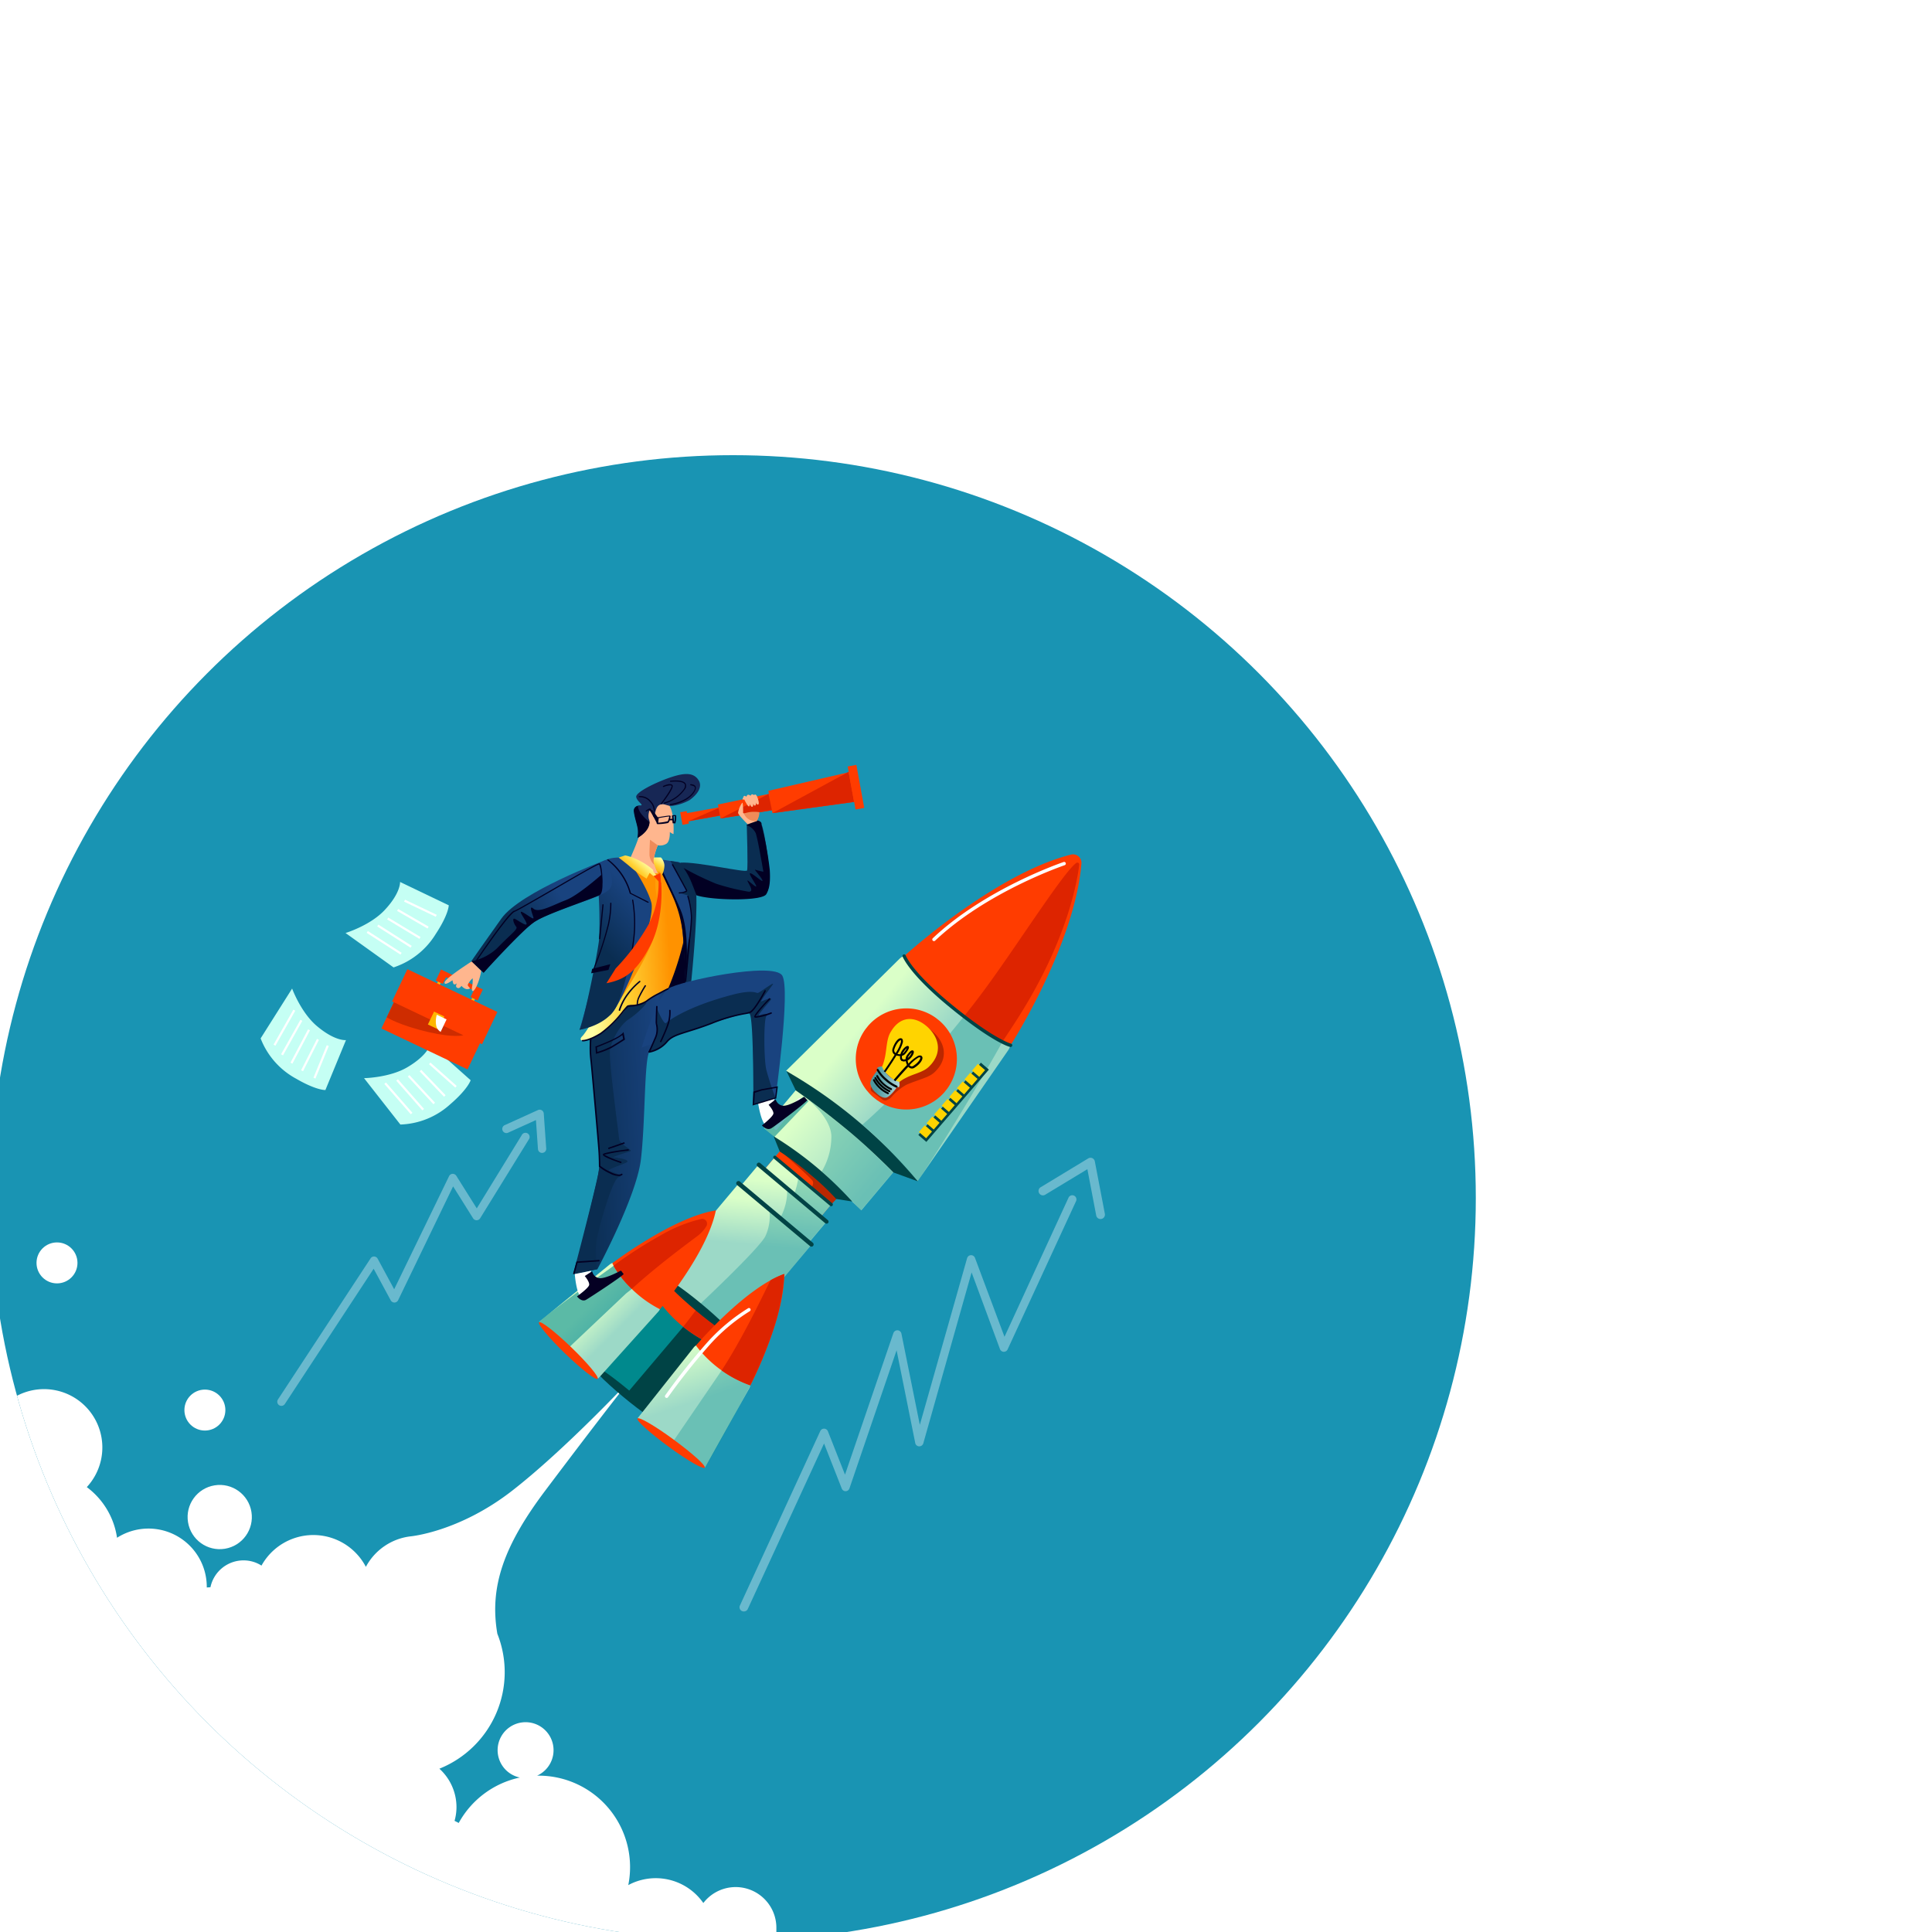<svg xmlns="http://www.w3.org/2000/svg" xmlns:xlink="http://www.w3.org/1999/xlink" viewBox="0 0 400 400"><defs><style>.cls-1{mask:url(#mask);}.cls-10,.cls-12,.cls-14,.cls-16,.cls-18,.cls-2,.cls-20,.cls-22,.cls-4,.cls-6,.cls-8{mix-blend-mode:multiply;}.cls-2{fill:url(#Áåçûìÿííûé_ãðàäèåíò_2);}.cls-3{mask:url(#mask-2);}.cls-4{fill:url(#Áåçûìÿííûé_ãðàäèåíò_2-2);}.cls-5{mask:url(#mask-3);}.cls-6{fill:url(#Áåçûìÿííûé_ãðàäèåíò_2-3);}.cls-7{mask:url(#mask-4);}.cls-8{fill:url(#Áåçûìÿííûé_ãðàäèåíò_2-4);}.cls-9{mask:url(#mask-5);}.cls-10{fill:url(#Áåçûìÿííûé_ãðàäèåíò_4);}.cls-11{mask:url(#mask-6);}.cls-12{fill:url(#Áåçûìÿííûé_ãðàäèåíò_2-5);}.cls-13{mask:url(#mask-7);}.cls-14{fill:url(#Áåçûìÿííûé_ãðàäèåíò_2-6);}.cls-15{mask:url(#mask-8);}.cls-16{fill:url(#Áåçûìÿííûé_ãðàäèåíò_2-7);}.cls-17{mask:url(#mask-9);}.cls-18{fill:url(#Áåçûìÿííûé_ãðàäèåíò_2-8);}.cls-19{mask:url(#mask-10);}.cls-20{fill:url(#Áåçûìÿííûé_ãðàäèåíò_2-9);}.cls-21{mask:url(#mask-11);}.cls-22{fill:url(#Áåçûìÿííûé_ãðàäèåíò_2-10);}.cls-23{fill:none;}.cls-24{clip-path:url(#clip-path);}.cls-25{fill:#1994b3;}.cls-26{opacity:0.35;}.cls-27{fill:#fff;}.cls-28{mask:url(#mask-12);}.cls-29,.cls-31,.cls-33,.cls-35{opacity:0.31;}.cls-29{fill:url(#Áåçûìÿííûé_ãðàäèåíò_92);}.cls-30{mask:url(#mask-13);}.cls-31{fill:url(#Áåçûìÿííûé_ãðàäèåíò_92-2);}.cls-32{mask:url(#mask-14);}.cls-33{fill:url(#Áåçûìÿííûé_ãðàäèåíò_92-3);}.cls-34{mask:url(#mask-15);}.cls-35{fill:url(#Áåçûìÿííûé_ãðàäèåíò_92-4);}.cls-36{fill:#c5fff4;}.cls-37{fill:#004e15;}.cls-38{mask:url(#mask-16);}.cls-39{fill:url(#Áåçûìÿííûé_ãðàäèåíò_92-5);}.cls-40{mask:url(#mask-17);}.cls-41{fill:url(#Áåçûìÿííûé_ãðàäèåíò_92-6);}.cls-42,.cls-49,.cls-63{fill:#00898d;}.cls-43{fill:#ff3c00;}.cls-44{fill:#004345;}.cls-45{fill:#dd2400;}.cls-46{fill:#ba2700;}.cls-47{fill:url(#Áåçûìÿííûé_ãðàäèåíò_65);}.cls-48{fill:url(#Áåçûìÿííûé_ãðàäèåíò_65-2);}.cls-49{opacity:0.32;}.cls-50{fill:url(#Áåçûìÿííûé_ãðàäèåíò_65-3);}.cls-51{fill:#ffd400;}.cls-52{mask:url(#mask-18);}.cls-53,.cls-55,.cls-82,.cls-84{opacity:0.66;}.cls-53{fill:url(#Áåçûìÿííûé_ãðàäèåíò_92-7);}.cls-54{mask:url(#mask-19);}.cls-55{fill:url(#Áåçûìÿííûé_ãðàäèåíò_92-8);}.cls-56{fill:url(#Áåçûìÿííûé_ãðàäèåíò_65-4);}.cls-57{fill:url(#Áåçûìÿííûé_ãðàäèåíò_65-5);}.cls-58{fill:url(#Áåçûìÿííûé_ãðàäèåíò_609);}.cls-59{mask:url(#mask-20);}.cls-60{fill:url(#Áåçûìÿííûé_ãðàäèåíò_614);}.cls-61{fill:url(#Áåçûìÿííûé_ãðàäèåíò_65-6);}.cls-62{fill:url(#Áåçûìÿííûé_ãðàäèåíò_64);}.cls-63{opacity:0.58;}.cls-64{fill:url(#Áåçûìÿííûé_ãðàäèåíò_8);}.cls-65{fill:url(#Áåçûìÿííûé_ãðàäèåíò_6);}.cls-66{fill:#ffb600;}.cls-67{fill:#ce2c00;}.cls-68{fill:#020023;}.cls-69{fill:url(#Áåçûìÿííûé_ãðàäèåíò_136);}.cls-70{fill:#ff9100;}.cls-71{fill:#ffb68e;}.cls-72{fill:#19437f;}.cls-73{fill:url(#Áåçûìÿííûé_ãðàäèåíò_70);}.cls-74{fill:url(#Áåçûìÿííûé_ãðàäèåíò_6-2);}.cls-75{fill:url(#Áåçûìÿííûé_ãðàäèåíò_6-3);}.cls-76{fill:url(#Áåçûìÿííûé_ãðàäèåíò_70-2);}.cls-77{fill:#172755;}.cls-78{fill:url(#Áåçûìÿííûé_ãðàäèåíò_136-2);}.cls-79{fill:url(#Áåçûìÿííûé_ãðàäèåíò_136-3);}.cls-80{fill:#ef8b59;}.cls-81{mask:url(#mask-21);}.cls-82{fill:url(#Áåçûìÿííûé_ãðàäèåíò_92-9);}.cls-83{mask:url(#mask-22);}.cls-84{fill:url(#Áåçûìÿííûé_ãðàäèåíò_92-10);}.cls-85{fill:url(#Áåçûìÿííûé_ãðàäèåíò_6-4);}.cls-86{fill:#050023;}.cls-87{filter:url(#luminosity-noclip-22);}.cls-88{filter:url(#luminosity-noclip-21);}.cls-89{filter:url(#luminosity-noclip-20);}.cls-90{filter:url(#luminosity-noclip-19);}.cls-91{filter:url(#luminosity-noclip-18);}.cls-92{filter:url(#luminosity-noclip-17);}.cls-93{filter:url(#luminosity-noclip-16);}.cls-94{filter:url(#luminosity-noclip-15);}.cls-95{filter:url(#luminosity-noclip-14);}.cls-96{filter:url(#luminosity-noclip-13);}.cls-97{filter:url(#luminosity-noclip-12);}.cls-98{filter:url(#luminosity-noclip-11);}.cls-99{filter:url(#luminosity-noclip-10);}.cls-100{filter:url(#luminosity-noclip-9);}.cls-101{filter:url(#luminosity-noclip-8);}.cls-102{filter:url(#luminosity-noclip-7);}.cls-103{filter:url(#luminosity-noclip-6);}.cls-104{filter:url(#luminosity-noclip-5);}.cls-105{filter:url(#luminosity-noclip-4);}.cls-106{filter:url(#luminosity-noclip-3);}.cls-107{filter:url(#luminosity-noclip-2);}.cls-108{filter:url(#luminosity-noclip);}</style><filter id="luminosity-noclip" x="223.55" y="-8392" width="20.9" height="32766" filterUnits="userSpaceOnUse" color-interpolation-filters="sRGB"><feFlood flood-color="#fff" result="bg"/><feBlend in="SourceGraphic" in2="bg"/></filter><mask id="mask" x="223.55" y="-8392" width="20.9" height="32766" maskUnits="userSpaceOnUse"><g class="cls-108"/></mask><linearGradient id="Áåçûìÿííûé_ãðàäèåíò_2" x1="229.45" y1="219.64" x2="250.55" y2="219.64" gradientTransform="translate(-20.5 11.88) rotate(-3.88)" gradientUnits="userSpaceOnUse"><stop offset="0.06" stop-color="#fff"/><stop offset="0.43" stop-color="#a3a3a3"/><stop offset="1"/></linearGradient><filter id="luminosity-noclip-2" x="2.15" y="-8392" width="204.66" height="32766" filterUnits="userSpaceOnUse" color-interpolation-filters="sRGB"><feFlood flood-color="#fff" result="bg"/><feBlend in="SourceGraphic" in2="bg"/></filter><mask id="mask-2" x="2.15" y="-8392" width="204.66" height="32766" maskUnits="userSpaceOnUse"><g class="cls-107"/></mask><linearGradient id="Áåçûìÿííûé_ãðàäèåíò_2-2" x1="12.76" y1="412.76" x2="181.47" y2="272.57" gradientTransform="matrix(1, 0, 0, 1, 0, 0)" xlink:href="#Áåçûìÿííûé_ãðàäèåíò_2"/><filter id="luminosity-noclip-3" x="189.76" y="-8392" width="34.53" height="32766" filterUnits="userSpaceOnUse" color-interpolation-filters="sRGB"><feFlood flood-color="#fff" result="bg"/><feBlend in="SourceGraphic" in2="bg"/></filter><mask id="mask-3" x="189.76" y="-8392" width="34.53" height="32766" maskUnits="userSpaceOnUse"><g class="cls-106"/></mask><linearGradient id="Áåçûìÿííûé_ãðàäèåíò_2-3" x1="219.58" y1="138.5" x2="227.02" y2="132.71" gradientTransform="matrix(-0.77, -0.64, -0.64, 0.77, 464.39, 223.81)" xlink:href="#Áåçûìÿííûé_ãðàäèåíò_2"/><filter id="luminosity-noclip-4" x="166.56" y="-8392" width="25.13" height="32766" filterUnits="userSpaceOnUse" color-interpolation-filters="sRGB"><feFlood flood-color="#fff" result="bg"/><feBlend in="SourceGraphic" in2="bg"/></filter><mask id="mask-4" x="166.56" y="-8392" width="25.13" height="32766" maskUnits="userSpaceOnUse"><g class="cls-105"/></mask><linearGradient id="Áåçûìÿííûé_ãðàäèåíò_2-4" x1="226.39" y1="174.19" x2="236.21" y2="166.54" gradientTransform="matrix(-0.77, -0.64, -0.64, 0.77, 464.39, 223.81)" xlink:href="#Áåçûìÿííûé_ãðàäèåíò_2"/><filter id="luminosity-noclip-5" x="186.13" y="-8392" width="8.9" height="32766" filterUnits="userSpaceOnUse" color-interpolation-filters="sRGB"><feFlood flood-color="#fff" result="bg"/><feBlend in="SourceGraphic" in2="bg"/></filter><mask id="mask-5" x="186.13" y="-8392" width="8.9" height="32766" maskUnits="userSpaceOnUse"><g class="cls-104"/></mask><linearGradient id="Áåçûìÿííûé_ãðàäèåíò_4" x1="145.13" y1="138.12" x2="150.65" y2="148.69" gradientTransform="matrix(0.51, 0.67, -0.53, 0.4, 193.01, 56.72)" gradientUnits="userSpaceOnUse"><stop offset="0.06" stop-color="#fff"/><stop offset="1"/></linearGradient><filter id="luminosity-noclip-6" x="161.91" y="-8392" width="13.22" height="32766" filterUnits="userSpaceOnUse" color-interpolation-filters="sRGB"><feFlood flood-color="#fff" result="bg"/><feBlend in="SourceGraphic" in2="bg"/></filter><mask id="mask-6" x="161.91" y="-8392" width="13.22" height="32766" maskUnits="userSpaceOnUse"><g class="cls-103"/></mask><linearGradient id="Áåçûìÿííûé_ãðàäèåíò_2-5" x1="171.74" y1="162.66" x2="185.14" y2="162.66" xlink:href="#Áåçûìÿííûé_ãðàäèåíò_2"/><filter id="luminosity-noclip-7" x="92.94" y="-8392" width="16.49" height="32766" filterUnits="userSpaceOnUse" color-interpolation-filters="sRGB"><feFlood flood-color="#fff" result="bg"/><feBlend in="SourceGraphic" in2="bg"/></filter><mask id="mask-7" x="92.94" y="-8392" width="16.49" height="32766" maskUnits="userSpaceOnUse"><g class="cls-102"/></mask><linearGradient id="Áåçûìÿííûé_ãðàäèåíò_2-6" x1="101.72" y1="173.44" x2="118.36" y2="173.44" xlink:href="#Áåçûìÿííûé_ãðàäèåíò_2"/><filter id="luminosity-noclip-8" x="177.52" y="-8392" width="3.17" height="32766" filterUnits="userSpaceOnUse" color-interpolation-filters="sRGB"><feFlood flood-color="#fff" result="bg"/><feBlend in="SourceGraphic" in2="bg"/></filter><mask id="mask-8" x="177.52" y="-8392" width="3.17" height="32766" maskUnits="userSpaceOnUse"><g class="cls-101"/></mask><linearGradient id="Áåçûìÿííûé_ãðàäèåíò_2-7" x1="187.64" y1="163.45" x2="190.32" y2="163.45" xlink:href="#Áåçûìÿííûé_ãðàäèåíò_2"/><filter id="luminosity-noclip-9" x="47.35" y="-8392" width="48.86" height="32766" filterUnits="userSpaceOnUse" color-interpolation-filters="sRGB"><feFlood flood-color="#fff" result="bg"/><feBlend in="SourceGraphic" in2="bg"/></filter><mask id="mask-9" x="47.35" y="-8392" width="48.86" height="32766" maskUnits="userSpaceOnUse"><g class="cls-100"/></mask><linearGradient id="Áåçûìÿííûé_ãðàäèåíò_2-8" x1="58.73" y1="258.82" x2="107.08" y2="258.82" gradientTransform="matrix(0.99, 0.13, -0.11, 0.81, 18.47, 30.46)" xlink:href="#Áåçûìÿííûé_ãðàäèåíò_2"/><filter id="luminosity-noclip-10" x="195.18" y="-8392" width="43.7" height="32766" filterUnits="userSpaceOnUse" color-interpolation-filters="sRGB"><feFlood flood-color="#fff" result="bg"/><feBlend in="SourceGraphic" in2="bg"/></filter><mask id="mask-10" x="195.18" y="-8392" width="43.7" height="32766" maskUnits="userSpaceOnUse"><g class="cls-99"/></mask><linearGradient id="Áåçûìÿííûé_ãðàäèåíò_2-9" x1="192.86" y1="307.8" x2="236.5" y2="307.8" gradientTransform="matrix(1, 0.01, -0.01, 1, 6.77, -10.94)" xlink:href="#Áåçûìÿííûé_ãðàäèåíò_2"/><filter id="luminosity-noclip-11" x="72.41" y="-8392" width="1" height="32766" filterUnits="userSpaceOnUse" color-interpolation-filters="sRGB"><feFlood flood-color="#fff" result="bg"/><feBlend in="SourceGraphic" in2="bg"/></filter><mask id="mask-11" x="72.41" y="-8392" width="1" height="32766" maskUnits="userSpaceOnUse"><g class="cls-98"/></mask><linearGradient id="Áåçûìÿííûé_ãðàäèåíò_2-10" x1="72.51" y1="361.8" x2="73.47" y2="361.01" gradientTransform="matrix(1, 0, 0, 1, 0, 0)" xlink:href="#Áåçûìÿííûé_ãðàäèåíò_2"/><clipPath id="clip-path" transform="translate(-2.03)"><circle class="cls-23" cx="153.79" cy="248.03" r="153.79"/></clipPath><filter id="luminosity-noclip-12" x="223.55" y="208.54" width="20.9" height="13.19" filterUnits="userSpaceOnUse" color-interpolation-filters="sRGB"><feFlood flood-color="#fff" result="bg"/><feBlend in="SourceGraphic" in2="bg"/></filter><mask id="mask-12" x="221.52" y="208.54" width="20.9" height="13.19" maskUnits="userSpaceOnUse"><g class="cls-97"><g transform="translate(-2.03)"><g class="cls-1"><path class="cls-2" d="M226.17,221.74l14.36-1.25a4.23,4.23,0,0,0,2.69-7.18,4.42,4.42,0,0,0-3.25-1.23,4.7,4.7,0,0,0-4.57,3.36s-.41-8.59-5.72-6.6-1.37,8-1.37,8-4.95,1-4.75,2.84S226.17,221.74,226.17,221.74Z"/></g></g></g></mask><linearGradient id="Áåçûìÿííûé_ãðàäèåíò_92" x1="229.45" y1="219.64" x2="250.55" y2="219.64" gradientTransform="translate(-20.5 11.88) rotate(-3.88)" gradientUnits="userSpaceOnUse"><stop offset="0.06" stop-color="#fff"/><stop offset="0.43" stop-color="#fff"/><stop offset="1" stop-color="#fff"/></linearGradient><filter id="luminosity-noclip-13" x="92.94" y="172.55" width="16.49" height="10.41" filterUnits="userSpaceOnUse" color-interpolation-filters="sRGB"><feFlood flood-color="#fff" result="bg"/><feBlend in="SourceGraphic" in2="bg"/></filter><mask id="mask-13" x="90.9" y="172.55" width="16.49" height="10.41" maskUnits="userSpaceOnUse"><g class="cls-96"><g transform="translate(-2.03)"><g class="cls-13"><path class="cls-14" d="M95,183l11.32-1a3.34,3.34,0,0,0,2.13-5.66,3.49,3.49,0,0,0-2.56-1,3.71,3.71,0,0,0-3.61,2.65s-.32-6.77-4.52-5.2-1.07,6.34-1.07,6.34-3.91.79-3.75,2.24S95,183,95,183Z"/></g></g></g></mask><linearGradient id="Áåçûìÿííûé_ãðàäèåíò_92-2" x1="101.72" y1="173.44" x2="118.36" y2="173.44" xlink:href="#Áåçûìÿííûé_ãðàäèåíò_92"/><filter id="luminosity-noclip-14" x="47.35" y="236.52" width="48.86" height="29.67" filterUnits="userSpaceOnUse" color-interpolation-filters="sRGB"><feFlood flood-color="#fff" result="bg"/><feBlend in="SourceGraphic" in2="bg"/></filter><mask id="mask-14" x="45.31" y="236.52" width="48.86" height="29.67" maskUnits="userSpaceOnUse"><g class="cls-95"><g transform="translate(-2.03)"><g class="cls-17"><path class="cls-18" d="M51.33,264.35l37.43,1.84s7.92-4.82,7.43-11.06-11.88-2.6-13-1.74,2-15.2-12.92-16.79-9.07,19.77-11.4,19.71-6.58-4.09-9.61-2.77S46.65,261,51.33,264.35Z"/></g></g></g></mask><linearGradient id="Áåçûìÿííûé_ãðàäèåíò_92-3" x1="58.73" y1="258.82" x2="107.08" y2="258.82" gradientTransform="matrix(0.99, 0.13, -0.11, 0.81, 18.47, 30.46)" xlink:href="#Áåçûìÿííûé_ãðàäèåíò_92"/><filter id="luminosity-noclip-15" x="195.18" y="288.69" width="43.7" height="22.01" filterUnits="userSpaceOnUse" color-interpolation-filters="sRGB"><feFlood flood-color="#fff" result="bg"/><feBlend in="SourceGraphic" in2="bg"/></filter><mask id="mask-15" x="193.15" y="288.69" width="43.7" height="22.01" maskUnits="userSpaceOnUse"><g class="cls-94"><g transform="translate(-2.03)"><g class="cls-19"><path class="cls-20" d="M198.33,310.7l36.52-1.95s6.05-4.55,3.33-8.67c-4-6.12-14.48-.48-15.43.29S223,286.58,211.11,289c-12.52,2.49-5.62,17-6.39,14.84-1.18-3.26-4.08-3.88-6.87-2.58S193.4,308.54,198.33,310.7Z"/></g></g></g></mask><linearGradient id="Áåçûìÿííûé_ãðàäèåíò_92-4" x1="192.86" y1="307.8" x2="236.5" y2="307.8" gradientTransform="matrix(1, 0.01, -0.01, 1, 6.77, -10.94)" xlink:href="#Áåçûìÿííûé_ãðàäèåíò_92"/><filter id="luminosity-noclip-16" x="72.41" y="360.7" width="1" height="1.82" filterUnits="userSpaceOnUse" color-interpolation-filters="sRGB"><feFlood flood-color="#fff" result="bg"/><feBlend in="SourceGraphic" in2="bg"/></filter><mask id="mask-16" x="70.38" y="360.7" width="1" height="1.82" maskUnits="userSpaceOnUse"><g class="cls-93"><g transform="translate(-2.03)"><g class="cls-21"><path class="cls-22" d="M73.07,362.53q-.31-.93-.66-1.83c.33.2.66.38,1,.56C73.29,361.68,73.17,362.1,73.07,362.53Z"/></g></g></g></mask><linearGradient id="Áåçûìÿííûé_ãðàäèåíò_92-5" x1="72.51" y1="361.8" x2="73.47" y2="361.01" gradientTransform="matrix(1, 0, 0, 1, 0, 0)" xlink:href="#Áåçûìÿííûé_ãðàäèåíò_92"/><filter id="luminosity-noclip-17" x="2.15" y="269" width="204.66" height="131" filterUnits="userSpaceOnUse" color-interpolation-filters="sRGB"><feFlood flood-color="#fff" result="bg"/><feBlend in="SourceGraphic" in2="bg"/></filter><mask id="mask-17" x="0.12" y="269" width="204.66" height="131" maskUnits="userSpaceOnUse"><g class="cls-92"><g transform="translate(-2.03)"><g class="cls-3"><path class="cls-4" d="M206.8,394.35a8,8,0,0,0-15.61-1.78,25.4,25.4,0,0,0-11.76-2.87c-.54,0-1.08,0-1.61.06v-.06A14.54,14.54,0,0,0,158,376.11a7.9,7.9,0,0,0-8.23-8.94,8,8,0,0,0-7.64,7.88,7.94,7.94,0,0,0,4.81,7.4h-.17a12.28,12.28,0,0,0-6.22,1.69,15.94,15.94,0,0,0-12-13.3c0-.53,0-1.06,0-1.6a28.06,28.06,0,0,0-7.5-19.13A31.86,31.86,0,0,1,115,316.18l.12-.29c6.6-15.44,21.13-31.7,24.22-35.86a1.21,1.21,0,1,0-2-1.41,143.65,143.65,0,0,1-31,28.47c-5.44,3.64-13.36,5-20.92,5.23A39.8,39.8,0,0,1,60.24,304a26.2,26.2,0,0,0-15.78-5.25,26.62,26.62,0,0,0-6.72.86,16.25,16.25,0,0,0,.1-1.73A15.26,15.26,0,0,0,25.64,283a11,11,0,0,0,.12-1.63,12.32,12.32,0,0,0-23.61-4.94V400H111.09a27.31,27.31,0,0,0,.6-4.26,16.46,16.46,0,0,0,1.67,2,16.24,16.24,0,0,0,2.88,2.27h16.91a17.6,17.6,0,0,0,1.89-1.35,13.16,13.16,0,0,0,.55,1.35h69.29A7.94,7.94,0,0,0,206.8,394.35Z"/></g></g></g></mask><linearGradient id="Áåçûìÿííûé_ãðàäèåíò_92-6" x1="12.76" y1="412.76" x2="181.47" y2="272.57" gradientTransform="matrix(1, 0, 0, 1, 0, 0)" xlink:href="#Áåçûìÿííûé_ãðàäèåíò_92"/><linearGradient id="Áåçûìÿííûé_ãðàäèåíò_65" x1="200.31" y1="191.48" x2="226.7" y2="191.48" gradientTransform="matrix(-0.77, -0.64, -0.64, 0.77, 462.36, 223.81)" gradientUnits="userSpaceOnUse"><stop offset="0.09" stop-color="#9cd9c7"/><stop offset="0.87" stop-color="#daffc8"/></linearGradient><linearGradient id="Áåçûìÿííûé_ãðàäèåíò_65-2" x1="215.05" y1="220.47" x2="222.77" y2="209.44" gradientTransform="matrix(1, 0, 0, -1, -55.79, 479.72)" xlink:href="#Áåçûìÿííûé_ãðàäèåíò_65"/><linearGradient id="Áåçûìÿííûé_ãðàäèåíò_65-3" x1="210.14" y1="173.16" x2="227.91" y2="173.16" gradientTransform="matrix(-0.77, -0.64, -0.64, 0.77, 464.39, 223.81)" xlink:href="#Áåçûìÿííûé_ãðàäèåíò_65"/><filter id="luminosity-noclip-18" x="189.76" y="177.58" width="34.53" height="22.9" filterUnits="userSpaceOnUse" color-interpolation-filters="sRGB"><feFlood flood-color="#fff" result="bg"/><feBlend in="SourceGraphic" in2="bg"/></filter><mask id="mask-18" x="187.73" y="177.58" width="34.53" height="22.9" maskUnits="userSpaceOnUse"><g class="cls-91"><g transform="translate(-2.03)"><g class="cls-5"><path class="cls-6" d="M221.82,179.72s-12.24,5.65-20.31,11.75-10.19,9-10.19,9l-1.56-2.25s9.58-9.21,20.55-14.53,14.29-6.69,14-5.92S221.82,179.72,221.82,179.72Z"/></g></g></g></mask><linearGradient id="Áåçûìÿííûé_ãðàäèåíò_92-7" x1="219.58" y1="138.5" x2="227.02" y2="132.71" gradientTransform="matrix(-0.77, -0.64, -0.64, 0.77, 464.39, 223.81)" xlink:href="#Áåçûìÿííûé_ãðàäèåíò_92"/><filter id="luminosity-noclip-19" x="166.56" y="199.47" width="25.13" height="25.06" filterUnits="userSpaceOnUse" color-interpolation-filters="sRGB"><feFlood flood-color="#fff" result="bg"/><feBlend in="SourceGraphic" in2="bg"/></filter><mask id="mask-19" x="164.52" y="199.47" width="25.13" height="25.06" maskUnits="userSpaceOnUse"><g class="cls-90"><g transform="translate(-2.03)"><g class="cls-7"><path class="cls-8" d="M191.69,202.35s-6.38,6.08-10.89,10.76-10.18,11.42-10.18,11.42l-4.06-2.71s9.52-9.52,15.49-15.34c5.4-5.27,7.48-7,7.48-7Z"/></g></g></g></mask><linearGradient id="Áåçûìÿííûé_ãðàäèåíò_92-8" x1="226.39" y1="174.19" x2="236.21" y2="166.54" gradientTransform="matrix(-0.77, -0.64, -0.64, 0.77, 464.39, 223.81)" xlink:href="#Áåçûìÿííûé_ãðàäèåíò_92"/><linearGradient id="Áåçûìÿííûé_ãðàäèåíò_65-4" x1="214.98" y1="221.74" x2="222.31" y2="211.26" gradientTransform="matrix(1, 0, 0, -1, -56.53, 481.76)" xlink:href="#Áåçûìÿííûé_ãðàäèåíò_65"/><linearGradient id="Áåçûìÿííûé_ãðàäèåíò_65-5" x1="214.88" y1="225.74" x2="221.75" y2="215.93" gradientTransform="matrix(1, 0, 0, -1, -59.02, 488.6)" xlink:href="#Áåçûìÿííûé_ãðàäèåíò_65"/><linearGradient id="Áåçûìÿííûé_ãðàäèåíò_609" x1="290.36" y1="158.91" x2="299.38" y2="165.24" gradientTransform="matrix(-0.77, -0.64, -0.64, 0.77, 517.74, 286.53)" gradientUnits="userSpaceOnUse"><stop offset="0.17" stop-color="#e0f3f4"/><stop offset="0.79" stop-color="#4d98a0"/></linearGradient><filter id="luminosity-noclip-20" x="186.13" y="211.84" width="8.9" height="4.15" filterUnits="userSpaceOnUse" color-interpolation-filters="sRGB"><feFlood flood-color="#fff" result="bg"/><feBlend in="SourceGraphic" in2="bg"/></filter><mask id="mask-20" x="184.09" y="211.84" width="8.9" height="4.15" maskUnits="userSpaceOnUse"><g class="cls-89"><g transform="translate(-2.03)"><g class="cls-9"><path class="cls-10" d="M186.13,216s1.16-5,5.11-4a5.26,5.26,0,0,1,3.79,3.48,10.14,10.14,0,0,0-3.79-1.5C187.64,213.48,186.65,215.48,186.13,216Z"/></g></g></g></mask><linearGradient id="Áåçûìÿííûé_ãðàäèåíò_614" x1="145.13" y1="138.12" x2="150.65" y2="148.69" gradientTransform="matrix(0.51, 0.67, -0.53, 0.4, 193.01, 56.72)" gradientUnits="userSpaceOnUse"><stop offset="0.06" stop-color="#fff"/><stop offset="1" stop-color="#fff"/></linearGradient><linearGradient id="Áåçûìÿííûé_ãðàäèåíò_65-6" x1="208.13" y1="248.4" x2="220.35" y2="238.89" gradientTransform="matrix(-0.77, -0.54, -0.57, 0.82, 448.76, 199.94)" xlink:href="#Áåçûìÿííûé_ãðàäèåíò_65"/><linearGradient id="Áåçûìÿííûé_ãðàäèåíò_64" x1="221.68" y1="259.46" x2="244.82" y2="259.46" gradientTransform="matrix(-0.65, -0.65, -0.71, 0.71, 461.04, 239.99)" gradientUnits="userSpaceOnUse"><stop offset="0.25" stop-color="#9cd9c7"/><stop offset="0.62" stop-color="#daffc8"/></linearGradient><linearGradient id="Áåçûìÿííûé_ãðàäèåíò_8" x1="123.87" y1="231.19" x2="148.76" y2="231.19" gradientTransform="translate(-20.5 11.88) rotate(-3.88)" gradientUnits="userSpaceOnUse"><stop offset="0.12" stop-color="#0a2d51"/><stop offset="0.86" stop-color="#19437f"/><stop offset="1" stop-color="#0a2d51"/></linearGradient><linearGradient id="Áåçûìÿííûé_ãðàäèåíò_6" x1="123.79" y1="233.13" x2="142.8" y2="233.13" gradientTransform="translate(-20.5 11.88) rotate(-3.88)" gradientUnits="userSpaceOnUse"><stop offset="0.12" stop-color="#0a2d51"/><stop offset="1" stop-color="#0a2d51"/></linearGradient><linearGradient id="Áåçûìÿííûé_ãðàäèåíò_136" x1="128.65" y1="194.42" x2="153.14" y2="194.42" gradientTransform="translate(-20.5 11.88) rotate(-3.88)" gradientUnits="userSpaceOnUse"><stop offset="0.11" stop-color="#ffffa4"/><stop offset="0.41" stop-color="#ffd234"/><stop offset="0.8" stop-color="#ff9200"/></linearGradient><linearGradient id="Áåçûìÿííûé_ãðàäèåíò_70" x1="130.7" y1="195.76" x2="156.68" y2="174.46" gradientTransform="translate(-20.5 11.88) rotate(-3.88)" gradientUnits="userSpaceOnUse"><stop offset="0.12" stop-color="#0a2d51"/><stop offset="0.49" stop-color="#19437f"/></linearGradient><linearGradient id="Áåçûìÿííûé_ãðàäèåíò_6-2" x1="149.7" y1="189.66" x2="154.59" y2="189.66" xlink:href="#Áåçûìÿííûé_ãðàäèåíò_6"/><linearGradient id="Áåçûìÿííûé_ãðàäèåíò_6-3" x1="151.67" y1="177.82" x2="169.87" y2="177.82" xlink:href="#Áåçûìÿííûé_ãðàäèåíò_6"/><linearGradient id="Áåçûìÿííûé_ãðàäèåíò_70-2" x1="113.29" y1="190.55" x2="141.3" y2="175.63" xlink:href="#Áåçûìÿííûé_ãðàäèåíò_70"/><linearGradient id="Áåçûìÿííûé_ãðàäèåíò_136-2" x1="144.7" y1="175.67" x2="139.4" y2="180.98" xlink:href="#Áåçûìÿííûé_ãðàäèåíò_136"/><linearGradient id="Áåçûìÿííûé_ãðàäèåíò_136-3" x1="148.4" y1="175.96" x2="145.21" y2="180.29" xlink:href="#Áåçûìÿííûé_ãðàäèåíò_136"/><filter id="luminosity-noclip-21" x="161.91" y="160.49" width="13.22" height="3.05" filterUnits="userSpaceOnUse" color-interpolation-filters="sRGB"><feFlood flood-color="#fff" result="bg"/><feBlend in="SourceGraphic" in2="bg"/></filter><mask id="mask-21" x="159.88" y="160.49" width="13.22" height="3.05" maskUnits="userSpaceOnUse"><g class="cls-88"><g transform="translate(-2.03)"><g class="cls-11"><path class="cls-12" d="M161.91,163.54s3.45-.16,6.5-.25,6.72-2.8,6.72-2.8Z"/></g></g></g></mask><linearGradient id="Áåçûìÿííûé_ãðàäèåíò_92-9" x1="171.74" y1="162.66" x2="185.14" y2="162.66" xlink:href="#Áåçûìÿííûé_ãðàäèåíò_92"/><filter id="luminosity-noclip-22" x="177.52" y="158.38" width="3.17" height="7.49" filterUnits="userSpaceOnUse" color-interpolation-filters="sRGB"><feFlood flood-color="#fff" result="bg"/><feBlend in="SourceGraphic" in2="bg"/></filter><mask id="mask-22" x="175.48" y="158.38" width="3.17" height="7.49" maskUnits="userSpaceOnUse"><g class="cls-87"><g transform="translate(-2.03)"><g class="cls-15"><path class="cls-16" d="M177.52,158.71s1.12,3.28,1.74,4.73a10.72,10.72,0,0,0,1.43,2.42l-1.37-7.48Z"/></g></g></g></mask><linearGradient id="Áåçûìÿííûé_ãðàäèåíò_92-10" x1="187.64" y1="163.45" x2="190.32" y2="163.45" xlink:href="#Áåçûìÿííûé_ãðàäèåíò_92"/><linearGradient id="Áåçûìÿííûé_ãðàäèåíò_6-4" x1="142.56" y1="216.04" x2="169.25" y2="216.04" xlink:href="#Áåçûìÿííûé_ãðàäèåíò_6"/></defs><title>img_background_new_travel_</title><g id="Capa_2" data-name="Capa 2"><g id="Ñëîé_1" data-name="Ñëîé 1"><g class="cls-24"><rect class="cls-25" width="400" height="400"/><g class="cls-26"><path class="cls-27" d="M114.27,238.7a.86.86,0,0,1-.86-.8l-.42-6-5.69,2.58a.86.86,0,1,1-.71-1.56l6.81-3.09a.85.85,0,0,1,1.21.72l.51,7.23a.84.84,0,0,1-.79.91Z" transform="translate(-2.03)"/></g><g class="cls-26"><path class="cls-27" d="M60.29,291.07a.83.83,0,0,1-.47-.14.86.86,0,0,1-.24-1.19l19.17-29.2a.83.83,0,0,1,.75-.39.84.84,0,0,1,.72.45l3.42,6.33L95,243.52a.85.85,0,0,1,.73-.49.88.88,0,0,1,.77.4l4.24,6.75L110.06,235a.86.86,0,1,1,1.46.9l-10.08,16.33a.86.86,0,0,1-.73.41h0a.87.87,0,0,1-.73-.4l-4.14-6.61L84.46,269.19a.88.88,0,0,1-.76.49.89.89,0,0,1-.77-.45l-3.54-6.55L61,290.69A.85.85,0,0,1,60.29,291.07Z" transform="translate(-2.03)"/></g><g class="cls-26"><path class="cls-27" d="M229.88,252.39a.91.91,0,0,1-.89-.74l-1.83-9.58-8.66,5.24a.91.91,0,1,1-.94-1.55l9.77-5.92a.9.9,0,0,1,.84-.06.91.91,0,0,1,.53.66l2.08,10.87a.91.91,0,0,1-.72,1.06Z" transform="translate(-2.03)"/></g><g class="cls-26"><path class="cls-27" d="M156,333.63a.9.9,0,0,1-.36-.08.86.86,0,0,1-.42-1.14l16.63-36.1a.86.86,0,0,1,1.58,0l3.55,9L187,276a.89.89,0,0,1,.87-.58.87.87,0,0,1,.79.69L192.47,295l9.79-34.51a.86.86,0,0,1,1.63-.06L210,276.77,223.24,248a.86.86,0,1,1,1.56.72l-14.15,30.65a.86.86,0,0,1-1.59-.06l-5.87-15.87-10,35.39a.87.87,0,0,1-.86.62.85.85,0,0,1-.81-.69l-3.86-19.2-9.76,28.6a.86.86,0,0,1-.79.58h0a.86.86,0,0,1-.8-.55l-3.67-9.33-15.79,34.27A.88.88,0,0,1,156,333.63Z" transform="translate(-2.03)"/></g><g class="cls-28"><path class="cls-29" d="M226.17,221.74l14.36-1.25a4.23,4.23,0,0,0,2.69-7.18,4.42,4.42,0,0,0-3.25-1.23,4.7,4.7,0,0,0-4.57,3.36s-.41-8.59-5.72-6.6-1.37,8-1.37,8-4.95,1-4.75,2.84S226.17,221.74,226.17,221.74Z" transform="translate(-2.03)"/></g><g class="cls-30"><path class="cls-31" d="M95,183l11.32-1a3.34,3.34,0,0,0,2.13-5.66,3.49,3.49,0,0,0-2.56-1,3.71,3.71,0,0,0-3.61,2.65s-.32-6.77-4.52-5.2-1.07,6.34-1.07,6.34-3.91.79-3.75,2.24S95,183,95,183Z" transform="translate(-2.03)"/></g><g class="cls-32"><path class="cls-33" d="M51.33,264.35l37.43,1.84s7.92-4.82,7.43-11.06-11.88-2.6-13-1.74,2-15.2-12.92-16.79-9.07,19.77-11.4,19.71-6.58-4.09-9.61-2.77S46.65,261,51.33,264.35Z" transform="translate(-2.03)"/></g><g class="cls-34"><path class="cls-35" d="M198.33,310.7l36.52-1.95s6.05-4.55,3.33-8.67c-4-6.12-14.48-.48-15.43.29S223,286.58,211.11,289c-12.52,2.49-5.62,17-6.39,14.84-1.18-3.26-4.08-3.88-6.87-2.58S193.4,308.54,198.33,310.7Z" transform="translate(-2.03)"/></g><path class="cls-36" d="M73.57,193.17s5.08-1.55,8.06-4.71c3.39-3.59,3.23-5.86,3.23-5.86l10.08,4.83s0,1.86-2.7,5.95A16.1,16.1,0,0,1,84.32,200c-.51.2-.81.29-.81.29Z" transform="translate(-2.03)"/><path class="cls-37" d="M85.07,197.47l-7-4.51Z" transform="translate(-2.03)"/><rect class="cls-27" x="81.34" y="191.05" width="0.45" height="8.33" transform="translate(-128.76 158.12) rotate(-57.23)"/><path class="cls-37" d="M87.16,196l-6.91-4.4Z" transform="translate(-2.03)"/><polygon class="cls-27" points="85 196.21 78.1 191.81 78.34 191.43 85.25 195.83 85 196.21"/><path class="cls-37" d="M89,194.17l-6.68-4Z" transform="translate(-2.03)"/><rect class="cls-27" x="85.42" y="188.26" width="0.45" height="7.8" transform="translate(-125.19 166.44) rotate(-58.95)"/><path class="cls-37" d="M90.67,192.07l-6.31-3.66Z" transform="translate(-2.03)"/><rect class="cls-27" x="87.29" y="186.59" width="0.45" height="7.29" transform="translate(-123 170.64) rotate(-59.93)"/><path class="cls-37" d="M92.36,189.59l-6.57-3.13Z" transform="translate(-2.03)"/><rect class="cls-27" x="88.85" y="184.38" width="0.45" height="7.28" transform="translate(-121.01 187.42) rotate(-64.48)"/><path class="cls-36" d="M77.4,223.22s5.31-.08,9-2.28c4.25-2.51,4.73-4.73,4.73-4.73l8.34,7.44s-.52,1.79-4.25,5a16.1,16.1,0,0,1-9.44,4.12c-.54.05-.86.05-.86.05Z" transform="translate(-2.03)"/><path class="cls-37" d="M87.24,230.54l-5.47-6.27Z" transform="translate(-2.03)"/><rect class="cls-27" x="84.28" y="223.24" width="0.45" height="8.33" transform="translate(-130.63 111.48) rotate(-41.07)"/><path class="cls-37" d="M89.65,229.74l-5.41-6.15Z" transform="translate(-2.03)"/><polygon class="cls-27" points="87.45 229.89 82.04 223.74 82.38 223.44 87.79 229.59 87.45 229.89"/><path class="cls-37" d="M91.93,228.47l-5.3-5.73Z" transform="translate(-2.03)"/><rect class="cls-27" x="89.05" y="221.71" width="0.45" height="7.8" transform="translate(-131.54 120.72) rotate(-42.8)"/><path class="cls-37" d="M94.13,226.92l-5-5.27Z" transform="translate(-2.03)"/><rect class="cls-27" x="91.38" y="220.64" width="0.45" height="7.29" transform="translate(-131.73 125.69) rotate(-43.77)"/><path class="cls-37" d="M96.44,225,91,220.17Z" transform="translate(-2.03)"/><rect class="cls-27" x="93.49" y="218.95" width="0.45" height="7.28" transform="translate(-136.89 144.6) rotate(-48.33)"/><path class="cls-36" d="M62.51,204.67s1.83,5,5.15,7.78c3.78,3.18,6,2.89,6,2.89l-4.26,10.34s-1.85.1-6.08-2.36a16.06,16.06,0,0,1-7-7.54c-.22-.5-.33-.79-.33-.79Z" transform="translate(-2.03)"/><path class="cls-37" d="M58.86,216.39,63,209.14Z" transform="translate(-2.03)"/><rect class="cls-27" x="56.75" y="212.54" width="8.33" height="0.45" transform="translate(-156.24 160.79) rotate(-60.44)"/><path class="cls-37" d="M60.42,218.39l4-7.14Z" transform="translate(-2.03)"/><polygon class="cls-27" points="58.19 218.28 62.2 211.14 62.59 211.36 58.59 218.5 58.19 218.28"/><path class="cls-37" d="M62.37,220.12l3.65-6.9Z" transform="translate(-2.03)"/><rect class="cls-27" x="60.29" y="216.44" width="7.8" height="0.45" transform="translate(-159.41 172.28) rotate(-62.17)"/><path class="cls-37" d="M64.57,221.68l3.29-6.51Z" transform="translate(-2.03)"/><rect class="cls-27" x="62.57" y="218.2" width="7.29" height="0.45" transform="translate(-160.59 178.82) rotate(-63.14)"/><path class="cls-37" d="M67.13,223.22l2.77-6.73Z" transform="translate(-2.03)"/><rect class="cls-27" x="64.88" y="219.63" width="7.28" height="0.45" transform="translate(-162.93 199.82) rotate(-67.7)"/><g class="cls-38"><path class="cls-39" d="M73.07,362.53q-.31-.93-.66-1.83c.33.2.66.38,1,.56C73.29,361.68,73.17,362.1,73.07,362.53Z" transform="translate(-2.03)"/></g><g class="cls-40"><path class="cls-41" d="M206.8,394.35a8,8,0,0,0-15.61-1.78,25.4,25.4,0,0,0-11.76-2.87c-.54,0-1.08,0-1.61.06v-.06A14.54,14.54,0,0,0,158,376.11a7.9,7.9,0,0,0-8.23-8.94,8,8,0,0,0-7.64,7.88,7.94,7.94,0,0,0,4.81,7.4h-.17a12.28,12.28,0,0,0-6.22,1.69,15.94,15.94,0,0,0-12-13.3c0-.53,0-1.06,0-1.6a28.06,28.06,0,0,0-7.5-19.13A31.86,31.86,0,0,1,115,316.18l.12-.29c6.6-15.44,21.13-31.7,24.22-35.86a1.21,1.21,0,1,0-2-1.41,143.65,143.65,0,0,1-31,28.47c-5.44,3.64-13.36,5-20.92,5.23A39.8,39.8,0,0,1,60.24,304a26.2,26.2,0,0,0-15.78-5.25,26.62,26.62,0,0,0-6.72.86,16.25,16.25,0,0,0,.1-1.73A15.26,15.26,0,0,0,25.64,283a11,11,0,0,0,.12-1.63,12.32,12.32,0,0,0-23.61-4.94V400H111.09a27.31,27.31,0,0,0,.6-4.26,16.46,16.46,0,0,0,1.67,2,16.24,16.24,0,0,0,2.88,2.27h16.91a17.6,17.6,0,0,0,1.89-1.35,13.16,13.16,0,0,0,.55,1.35h69.29A7.94,7.94,0,0,0,206.8,394.35Z" transform="translate(-2.03)"/></g><circle class="cls-27" cx="11.8" cy="261.47" r="4.24"/><circle class="cls-27" cx="42.42" cy="291.94" r="4.24"/><circle class="cls-27" cx="47.51" cy="314.09" r="6.65" transform="translate(-51.73 11.67) rotate(-9.22)"/><path class="cls-27" d="M162.77,400c0-.3,0-.61,0-.92A8.43,8.43,0,0,0,147.65,394a12.63,12.63,0,0,0-1.34-1.6,12,12,0,0,0-14.2-2.11,18.94,18.94,0,0,0-18.56-22.66h-.32a5.79,5.79,0,1,0-3.57.39A18.93,18.93,0,0,0,97,377.43c-.28-.16-.57-.3-.86-.44a10.54,10.54,0,0,0,.4-2.88A10.75,10.75,0,0,0,93,366.19a21.53,21.53,0,0,0,12-27.94h0c-1.67-9.7,1.33-18.22,9.9-29.61,12.88-17.11,17.52-22.86,17.52-22.86s-13.35,14.3-24.36,22.86S87,318.09,87,318.09h0a12.09,12.09,0,0,0-9.22,6.31,12.27,12.27,0,0,0-21.61-.26,6.89,6.89,0,0,0-3.71-1.08,7,7,0,0,0-6.86,5.56l-.76.05a.49.49,0,0,0,0-.12,12.07,12.07,0,0,0-18.58-10.17A15.92,15.92,0,0,0,20,307.89,12.07,12.07,0,0,0,2.29,291.47L2.15,400Z" transform="translate(-2.03)"/><path class="cls-42" d="M140.37,269.47l3.51,4.2,4.74,2.67a1.89,1.89,0,0,1,.7,2.7l-10.64,15.34s-4.56-4.69-6.51-6.3-7.63-5.47-7.63-5.47l13.09-13.33A1.86,1.86,0,0,1,140.37,269.47Z" transform="translate(-2.03)"/><path class="cls-43" d="M158.36,256.18c-.52,9.53-8.78,22.27-8.78,22.27h0a27.65,27.65,0,0,1-11.44-9.52h0S149.52,258.16,158.36,256.18Z" transform="translate(-2.03)"/><path class="cls-44" d="M149.58,278.45s2-2.93-1,1.66c-8.28,12.47-9.9,14.27-9.9,14.27a45.83,45.83,0,0,0-6.51-6.31l10.46-12.36q.42-.49.84-1A27.37,27.37,0,0,0,149.58,278.45Z" transform="translate(-2.03)"/><path class="cls-45" d="M143.47,274.69c5.86-7.23,11.41-17.14,11.86-17.55a20.19,20.19,0,0,1,3-1c0,.08,0,.16,0,.24a42.15,42.15,0,0,1-3.18,11.44,79.53,79.53,0,0,1-5.58,10.59A27.37,27.37,0,0,1,143.47,274.69Z" transform="translate(-2.03)"/><path class="cls-44" d="M124.54,282.61c-.32.38,2.59,3.33,6.5,6.58s7.32,5.57,7.64,5.19-2.59-3.33-6.5-6.58S124.85,282.22,124.54,282.61Z" transform="translate(-2.03)"/><rect class="cls-43" x="162.02" y="229.08" width="15.21" height="27.56" transform="translate(141.32 537.93) rotate(-139.98)"/><path class="cls-46" d="M170,245.88s.61-.75.29-1.36-5.83-5.49-5.83-5.49,6.76,4.23,8.22,5.5a12.44,12.44,0,0,1,2.52,3.7l-1.06,1.13Z" transform="translate(-2.03)"/><polygon class="cls-47" points="158.16 233.57 176.32 248.67 178.32 250.6 193.37 232.68 173.16 215.71 158.16 233.57"/><rect class="cls-48" x="150.1" y="240.62" width="15.21" height="32.86" transform="translate(111.16 555.33) rotate(-139.98)"/><path class="cls-49" d="M167.33,243.68a15.38,15.38,0,0,1-2.31,6.38c-2.06,3.25-17.88,19.58-17.88,19.58l5.83,4.88,21.12-25.16Z" transform="translate(-2.03)"/><path class="cls-50" d="M193.43,199.11l6.84,8,9,5.33c1.89,1.11,2.59,3.45,1.5,5l-18.75,27.11s-8.86-9-12.6-12.15-14.63-10.71-14.63-10.71l23.49-23.2C189.64,197.2,192,197.48,193.43,199.11Z" transform="translate(-2.03)"/><path class="cls-43" d="M225.93,178.78c-1.42,17-14.68,37.64-14.68,37.64h0a58.09,58.09,0,0,1-22-18.49h0s18.63-17,34.54-21A1.75,1.75,0,0,1,225.93,178.78Z" transform="translate(-2.03)"/><path class="cls-44" d="M192.05,244.58,187,242.74s-4.62-4.72-9.34-8.63c-6.2-5.13-10.87-8.35-10.87-8.35l-1.93-4,1.14.67a100.76,100.76,0,0,1,26.09,22.19Z" transform="translate(-2.03)"/><path class="cls-44" d="M175.15,248.23a49.09,49.09,0,0,0-5.29-5,58.82,58.82,0,0,0-6.39-4.82l-1.27-3.15a74.55,74.55,0,0,1,16.28,13.5Z" transform="translate(-2.03)"/><path class="cls-49" d="M209.64,215.58c-8.8,15.75-17.59,29-17.59,29s-4.05-4.6-6.42-7a56.82,56.82,0,0,0-5.08-4.71s9.4-7.88,21-22.37A58.12,58.12,0,0,0,209.64,215.58Z" transform="translate(-2.03)"/><path class="cls-45" d="M205,206.06c6.58-8.68,17-25.29,19.85-27.39a.39.39,0,0,1,.62.36c-.28,2.57-2.15,15.32-12.94,32.13q-1.47,2.28-2.9,4.42a58.12,58.12,0,0,1-8.09-5.07C202.68,209.09,203.84,207.61,205,206.06Z" transform="translate(-2.03)"/><circle class="cls-43" cx="189.68" cy="219.24" r="10.47" transform="translate(-16.29 13.2) rotate(-3.84)"/><path class="cls-49" d="M172.15,242.56a14,14,0,0,0,2-7.53c-.2-2.75-2.65-5.41-4.11-6.77-.62-.58-1.07-.92-1.07-.92s7.18,5.38,10.76,8.56,7.18,6.84,7.18,6.84l-6.61,7.86S175,245,172.15,242.56Z" transform="translate(-2.03)"/><rect class="cls-44" x="189.57" y="227.12" width="19.79" height="2.19" transform="translate(500.53 226.66) rotate(130.86)"/><rect class="cls-51" x="203.71" y="220.62" width="1.85" height="1.98" transform="translate(504.08 211.82) rotate(130.86)"/><rect class="cls-51" x="202.14" y="222.43" width="1.85" height="1.98" transform="translate(502.86 216.01) rotate(130.86)"/><rect class="cls-51" x="200.57" y="224.25" width="1.85" height="1.98" transform="translate(501.63 220.21) rotate(130.86)"/><rect class="cls-51" x="199" y="226.06" width="1.85" height="1.98" transform="translate(500.41 224.39) rotate(130.86)"/><rect class="cls-51" x="197.43" y="227.88" width="1.85" height="1.98" transform="translate(499.18 228.58) rotate(130.86)"/><rect class="cls-51" x="195.86" y="229.69" width="1.85" height="1.98" transform="translate(497.96 232.77) rotate(130.86)"/><rect class="cls-51" x="194.29" y="231.51" width="1.85" height="1.98" transform="translate(496.73 236.97) rotate(130.86)"/><rect class="cls-51" x="192.72" y="233.33" width="1.85" height="1.98" transform="translate(495.51 241.16) rotate(130.86)"/><g class="cls-52"><path class="cls-53" d="M221.82,179.72s-12.24,5.65-20.31,11.75-10.19,9-10.19,9l-1.56-2.25s9.58-9.21,20.55-14.53,14.29-6.69,14-5.92S221.82,179.72,221.82,179.72Z" transform="translate(-2.03)"/></g><g class="cls-54"><path class="cls-55" d="M191.69,202.35s-6.38,6.08-10.89,10.76-10.18,11.42-10.18,11.42l-4.06-2.71s9.52-9.52,15.49-15.34c5.4-5.27,7.48-7,7.48-7Z" transform="translate(-2.03)"/></g><path class="cls-44" d="M162.22,239.85l11.65,9.78a.35.35,0,0,0,.49,0,.34.34,0,0,0,0-.49l-11.65-9.77a.34.34,0,0,0-.49,0A.36.36,0,0,0,162.22,239.85Z" transform="translate(-2.03)"/><rect class="cls-56" x="147.79" y="243.69" width="18.36" height="28.49" transform="translate(109.28 556.41) rotate(-139.98)"/><path class="cls-49" d="M165,246.08a11.63,11.63,0,0,1-1.39,6c-1.66,2.94-15.8,16.74-15.8,16.74l7,5.9,18.32-21.82Z" transform="translate(-2.03)"/><path class="cls-44" d="M158.82,241.45l14.06,11.8a.43.43,0,0,0,.6-.05.42.42,0,0,0-.06-.59l-14-11.81a.43.43,0,0,0-.6.06A.42.42,0,0,0,158.82,241.45Z" transform="translate(-2.03)"/><rect class="cls-57" x="144.63" y="248.43" width="19.68" height="24.94" transform="translate(102.98 560.04) rotate(-139.98)"/><path class="cls-49" d="M161.28,250.33a9.82,9.82,0,0,1-.8,5.64c-1.36,2.65-14,14.48-14,14.48l7.54,6.33,16-19.1Z" transform="translate(-2.03)"/><path class="cls-44" d="M139.68,264.82c-.31.38,2.6,3.32,6.5,6.58s7.33,5.57,7.65,5.19-2.59-3.33-6.5-6.58S140,264.43,139.68,264.82Z" transform="translate(-2.03)"/><path class="cls-44" d="M154.67,245.37,169.74,258a.45.45,0,1,0,.58-.7l-15.07-12.65a.46.46,0,0,0-.64,0A.45.45,0,0,0,154.67,245.37Z" transform="translate(-2.03)"/><path class="cls-46" d="M188.23,213.91c2-2.59,4.76-2.24,7-.25s3.08,4.86,1.1,7.44a6.77,6.77,0,0,1-.49.56h0a4.46,4.46,0,0,1-1.42,1.08,5.94,5.94,0,0,1-.57.27c-.93.4-3.32,1.17-4.25,1.63a11.53,11.53,0,0,0-3.11,2.6,1.67,1.67,0,0,1-.58.4l-.27.12a.94.94,0,0,1-.95-.14L182.55,226a.73.73,0,0,1,0-1.12c1.18-1,3.55-3.19,3.89-4.66.45-2,.34-4.14,1.36-5.6h0A5.91,5.91,0,0,1,188.23,213.91Z" transform="translate(-2.03)"/><path class="cls-51" d="M187,212.82c2-2.59,4.77-2.24,7-.25s3.09,4.86,1.1,7.44a5.23,5.23,0,0,1-.48.56h0a4.58,4.58,0,0,1-1.42,1.08l-.57.27c-.93.4-2,.71-2.9,1.17-1.7.85-1.79,1.28-1.79,1.28l-1.78-1.58-1.79-1.59s.39-.16.84-2.13.33-4.13,1.35-5.6h0A5.82,5.82,0,0,1,187,212.82Z" transform="translate(-2.03)"/><path class="cls-58" d="M184.62,220.8a5.84,5.84,0,0,0,1.49,2,5.36,5.36,0,0,0,2.1,1.2s.18,1-.12,1.08-.34,0-.34,0-1.44,2.09-2.33,2.19-1.87-.87-2-1a3.38,3.38,0,0,1-1.21-1.86c-.08-1,1.55-2.88,1.55-2.88s-.1,0-.09-.36S184.62,220.8,184.62,220.8Z" transform="translate(-2.03)"/><path d="M187.06,223.58c.23-.27,1.51-1.79,2.76-3.09a2.42,2.42,0,0,1-.25-.8,1.19,1.19,0,0,1-.48.07.69.69,0,0,1-.53-.29l.33-.23a.29.29,0,0,0,.23.12.93.93,0,0,0,.41-.08,1.4,1.4,0,0,1,.27-.81c.28-.39.79-1.06,1.13-1a.3.3,0,0,1,.25.14c.2.35-.26,1.09-.65,1.5a2.73,2.73,0,0,1-.58.46,2.14,2.14,0,0,0,.17.65,8.21,8.21,0,0,1,2-1.62c.58-.2.78.06.84.19.26.52-.44,1.53-1.55,2.24a.94.94,0,0,1-1,.09,1.11,1.11,0,0,1-.33-.25c-1,1.07-2.13,2.34-2.69,3Zm5.15-4.64a7.79,7.79,0,0,0-1.87,1.6,1,1,0,0,0,.23.19.57.57,0,0,0,.59-.08c1.13-.72,1.49-1.54,1.4-1.73l0,0A.7.7,0,0,0,192.21,218.94Zm-2.08-.24a1.17,1.17,0,0,0-.16.34l.27-.24a2.56,2.56,0,0,0,.57-.9A4.65,4.65,0,0,0,190.13,218.7Z" transform="translate(-2.03)"/><path d="M185,221.81c.51-.73,1.47-2.14,2.26-3.44a1.47,1.47,0,0,1-.26-.23,1.1,1.1,0,0,1-.15-1.1c.43-1.29,1.19-2.2,1.74-2.07.18,0,.44.19.37.83a8.58,8.58,0,0,1-1.13,2.4,2.07,2.07,0,0,0,.62.07,2.72,2.72,0,0,1,.31-.7c.3-.5.92-1.12,1.28-1a.27.27,0,0,1,.17.2c.09.36-.48,1.08-.73,1.38a1.29,1.29,0,0,1-.7.44,1.3,1.3,0,0,0,0,.49.31.31,0,0,0,.15.22l-.19.36a.72.72,0,0,1-.35-.47,1.65,1.65,0,0,1,0-.55,2.33,2.33,0,0,1-.76-.12c-1,1.65-2.21,3.37-2.29,3.49Zm3.51-6.45c-.19,0-.85.52-1.29,1.81a.73.73,0,0,0,.09.71.77.77,0,0,0,.16.15,8.38,8.38,0,0,0,1.09-2.27c0-.29,0-.4,0-.4Zm.59,2.42a1.78,1.78,0,0,0-.19.36,1.05,1.05,0,0,0,.26-.22,3.78,3.78,0,0,0,.61-.9A2.51,2.51,0,0,0,189.14,217.78Z" transform="translate(-2.03)"/><path d="M187.62,225.17a.21.21,0,0,0,.24-.13.22.22,0,0,0-.12-.26,8.05,8.05,0,0,1-2.08-1.35,7.76,7.76,0,0,1-1.74-2,.2.2,0,1,0-.35.19,8,8,0,0,0,1.83,2.16,8.56,8.56,0,0,0,2.2,1.42Z" transform="translate(-2.03)"/><path d="M186.47,225.69a.2.2,0,0,0,.23-.12.21.21,0,0,0-.11-.26,6.23,6.23,0,0,1-1.78-1.24,6,6,0,0,1-1-1.38.2.2,0,0,0-.36.17,5.92,5.92,0,0,0,1.11,1.49,6.62,6.62,0,0,0,1.9,1.33Z" transform="translate(-2.03)"/><path d="M186.14,226.11a.2.2,0,0,0,.13-.37,6.32,6.32,0,0,1-2.82-2.62.19.19,0,0,0-.26-.1.21.21,0,0,0-.1.27,6.35,6.35,0,0,0,1.11,1.48,6.25,6.25,0,0,0,1.91,1.33Z" transform="translate(-2.03)"/><path d="M185.81,226.54a.22.22,0,0,0,.24-.12.2.2,0,0,0-.11-.26,6.23,6.23,0,0,1-1.78-1.24,5.66,5.66,0,0,1-1-1.38.2.2,0,0,0-.37.17,6.48,6.48,0,0,0,1.11,1.48,6.65,6.65,0,0,0,1.91,1.34Z" transform="translate(-2.03)"/><g class="cls-59"><path class="cls-60" d="M186.13,216s1.16-5,5.11-4a5.26,5.26,0,0,1,3.79,3.48,10.14,10.14,0,0,0-3.79-1.5C187.64,213.48,186.65,215.48,186.13,216Z" transform="translate(-2.03)"/></g><path class="cls-44" d="M197.93,207.94l1,.82c8.7,7.11,12.11,8,12.25,8a.35.35,0,0,0,.42-.26.34.34,0,0,0-.25-.42h0s-3.45-.9-12-7.86-9.79-10.38-9.8-10.41a.35.35,0,0,0-.66.23C189,198.18,190.11,201.37,197.93,207.94Z" transform="translate(-2.03)"/><path class="cls-61" d="M148.22,278.88l3.53,3.8,4.6,2.14a1.89,1.89,0,0,1,.81,2.62L148,303.81s-4.55-4.17-6.47-5.57-7.48-4.62-7.48-4.62L145.64,279A1.68,1.68,0,0,1,148.22,278.88Z" transform="translate(-2.03)"/><path class="cls-43" d="M164.4,263.76c0,9.52-7,23.06-7,23.06h0a24.27,24.27,0,0,1-11.28-8.24h0S156.2,266.68,164.4,263.76Z" transform="translate(-2.03)"/><path class="cls-62" d="M130.89,262.15l2.85,4.13L138,269a1.68,1.68,0,0,1,.32,2.57l-12.46,13.86s-3.81-4.63-5.49-6.25-6.7-5.53-6.7-5.53l14.58-11.84A1.82,1.82,0,0,1,130.89,262.15Z" transform="translate(-2.03)"/><path class="cls-43" d="M150.24,250.6c-1.8,8.92-11.58,20.46-11.58,20.46h0a23.49,23.49,0,0,1-9.87-9.52h0S141.35,252,150.24,250.6Z" transform="translate(-2.03)"/><path class="cls-49" d="M157.38,286.82A86.43,86.43,0,0,0,162,275.7a77.83,77.83,0,0,1-5.52,12.87C149.43,301.84,148,303.8,148,303.8a40.56,40.56,0,0,0-6.47-5.56l9.15-13.4c.25-.36.49-.73.74-1.1A23.85,23.85,0,0,0,157.38,286.82Z" transform="translate(-2.03)"/><path class="cls-63" d="M185.91,279.72c0-.08,0-.17,0-.25S185.92,279.56,185.91,279.72Z" transform="translate(-2.03)"/><path class="cls-45" d="M151.43,283.74c5.11-7.82,9.78-18.25,10.17-18.7a18.67,18.67,0,0,1,2.8-1.28c0,.08,0,.16,0,.24A45,45,0,0,1,162,275.7a86.43,86.43,0,0,1-4.66,11.12A23.85,23.85,0,0,1,151.43,283.74Z" transform="translate(-2.03)"/><path class="cls-63" d="M129.09,262.06l-1.65,1.19c-12,8.65-13.77,10.43-13.77,10.43a38.74,38.74,0,0,1,6.24,5.22l11.63-11c.31-.29,1-.76,1.29-1.06A20,20,0,0,1,129.09,262.06Z" transform="translate(-2.03)"/><path class="cls-45" d="M132.83,266.86c5.3-4.82,11.14-9.1,13.65-11a6.84,6.84,0,0,0,1.8-2l0,0a1,1,0,0,0-1.06-1.49,30.43,30.43,0,0,0-8.19,3.27,93.86,93.86,0,0,0-10,6.41A20,20,0,0,0,132.83,266.86Z" transform="translate(-2.03)"/><path class="cls-43" d="M113.64,273.77c-.36.34,2.06,3.24,5.41,6.48s6.35,5.57,6.71,5.22-2.06-3.24-5.4-6.47S114,273.42,113.64,273.77Z" transform="translate(-2.03)"/><path class="cls-43" d="M134,293.69c-.28.41,2.61,3,6.46,5.83s7.2,4.76,7.48,4.34-2.62-3-6.47-5.83S134.3,293.27,134,293.69Z" transform="translate(-2.03)"/><path class="cls-63" d="M177.86,277a1.94,1.94,0,0,0,0-.24A2,2,0,0,1,177.86,277Z" transform="translate(-2.03)"/><path class="cls-27" d="M139.87,289.38a.35.35,0,0,0,.46-.1,132.42,132.42,0,0,1,8.77-11,38.19,38.19,0,0,1,8.16-6.81.35.35,0,0,0,.13-.48.33.33,0,0,0-.47-.13,38.92,38.92,0,0,0-8.34,6.94,133.19,133.19,0,0,0-8.82,11.08.35.35,0,0,0,.09.49Z" transform="translate(-2.03)"/><path class="cls-27" d="M195.17,194.76a.34.34,0,0,0,.46,0c10.76-10.18,26.67-15.57,26.83-15.63a.35.35,0,0,0,.22-.44.35.35,0,0,0-.44-.22c-.17.06-16.22,5.5-27.09,15.79a.35.35,0,0,0,0,.49Z" transform="translate(-2.03)"/><path class="cls-27" d="M162.46,233.84h0a.35.35,0,0,0,.49-.05c1.65-2.08,4.42-5.47,4.78-5.73a.33.33,0,0,0,.14-.46.37.37,0,0,0-.48-.15,75.89,75.89,0,0,0-5,5.9A.35.35,0,0,0,162.46,233.84Z" transform="translate(-2.03)"/><polygon class="cls-63" points="160.3 235.42 167.4 227.98 166.33 227.06 158.16 233.57 160.3 235.42"/><path class="cls-64" d="M125,210.11a65.79,65.79,0,0,0,.1,13.19c.85,5.45,1.91,15.23.51,21.24s-4.5,18.77-4.89,19.13,5-.9,5-.9,8.07-15,9-22.69.69-20.78,1.76-22.3,4.46-2.79,5.32-6c1.1-4.19-2-8.72-2-8.72S125.94,207.74,125,210.11Z" transform="translate(-2.03)"/><path class="cls-65" d="M135.9,207.69a17.55,17.55,0,0,1-3.64,3.3c-1.9,1.18-3.6,4.42-3.94,6.35s1.8,17.33,1.89,18.47,3,2.33,2.32,2.54-4.22,1.3-3.39,1.3,3.49.51,2.64,1-4.24,1.48-3.62,1.75,3.26,1,2,1.3-3.72,9-4.47,12.27a17.51,17.51,0,0,0,0,6.79l-5,1.07s5.32-20.09,5.47-22.4-1.37-18.39-1.75-21.8a28.34,28.34,0,0,1-.2-6s6.41-5.86,8.55-6.29A4.21,4.21,0,0,1,135.9,207.69Z" transform="translate(-2.03)"/><rect class="cls-66" x="92.68" y="202.49" width="0.64" height="1.74" transform="translate(94.29 -20.23) rotate(25.43)"/><rect class="cls-66" x="99.58" y="206.58" width="0.64" height="1.08" transform="translate(96.54 -22.83) rotate(25.42)"/><rect class="cls-43" x="82.75" y="205.17" width="19.75" height="12.62" transform="translate(97.71 -19.29) rotate(25.42)"/><rect class="cls-43" x="83.8" y="204.73" width="20.62" height="7.39" transform="translate(96.54 -20.22) rotate(25.42)"/><path class="cls-67" d="M82.1,210.63s2.63,1.68,8.75,3.08c5.22,1.21,7.11.63,7.11.63l-14.38-6.83Z" transform="translate(-2.03)"/><rect class="cls-66" x="91.6" y="210.4" width="2.37" height="2.97" transform="matrix(0.9, 0.43, -0.43, 0.9, 97.9, -19.31)"/><path class="cls-27" d="M92.47,210.09a4.7,4.7,0,0,0-.15,2.11,2,2,0,0,0,.94,1.44l1.23-2.59Z" transform="translate(-2.03)"/><polygon class="cls-43" points="99.97 204.85 91.31 200.73 90.22 203.02 91.65 203.7 92.34 202.32 98.1 205.06 97.41 206.44 98.89 207.14 99.97 204.85"/><rect class="cls-43" x="95.98" y="202.69" width="0.45" height="6.38" transform="translate(-133.07 204.4) rotate(-64.58)"/><polygon class="cls-68" points="138 205.12 141.75 191.67 141.95 203.63 138 205.12"/><path class="cls-69" d="M140.35,204.71a61.16,61.16,0,0,0,4.32-16c1-8.72-4.38-9.89-4.78-10.08-2.75-1.31-13.39-.57-14,.77-1.53,3.24,4.09,10.37,4.28,18,.13,5.24-6.47,16.06-7.58,17.13-1.81,1.76,3.76,1.62,9.23-6,.59-.82,1.29,0,3.4-.83a9.13,9.13,0,0,0,1.85-1.22A13.82,13.82,0,0,1,140.35,204.71Z" transform="translate(-2.03)"/><polygon class="cls-70" points="136.26 181.04 140.56 188.79 136.13 178.62 136.26 181.04"/><path class="cls-70" d="M130.12,207.46s5.31-8,7-12.65a20.21,20.21,0,0,0,.69-10.41,10.74,10.74,0,0,1,.06-3.18l-2.35-1-2.53-.05S130.46,205.6,130.12,207.46Z" transform="translate(-2.03)"/><path class="cls-71" d="M132.33,178.07s2.36-5,2.4-6.73,0-5.43,2.79-5.94,3.59,2.21,3.74,3.28a18.9,18.9,0,0,1,.21,4c-.17,0-.76-.41-.76-.41s.1,1.84-.68,2.4a2.42,2.42,0,0,1-1.8.33,11.7,11.7,0,0,0-.89,3.27,15.63,15.63,0,0,0,.95,2.53S132.9,180.9,132.33,178.07Z" transform="translate(-2.03)"/><path class="cls-72" d="M131.88,177.72s4,5.46,5,9.15-6,21.06-8.46,23.21a18,18,0,0,1-6.39,3.13s4-13.55,4.51-20.47-2-11.84-.25-13.84S131.88,177.72,131.88,177.72Z" transform="translate(-2.03)"/><path class="cls-72" d="M138,177.81a65.15,65.15,0,0,0,3.94,8.81c1.85,3.08,2,17,2,17l.71-.4s1.44-16.2,1.08-19.27-2.38-5.44-3.43-5.53S138,177.81,138,177.81Z" transform="translate(-2.03)"/><path class="cls-73" d="M122,213.21s5.58-.82,7.61-4.76,4.22-15.45,3.9-18.59-.69-3.45-.69-3.45l2-.39-2.27-1.09s.11-1-1.19-2.92a32.31,32.31,0,0,0-3.47-4s-2.71,0-2.21,3.75a85.81,85.81,0,0,1,.37,12.86C125.83,197,123,211.21,122,213.21Z" transform="translate(-2.03)"/><path class="cls-74" d="M140.81,178.24s3,5.25,3.32,5.95-1.45.68-1.45.68l1.7.49a26.58,26.58,0,0,1,.8,4c.16,1.73-1,7.79-1,7.79l-.24,6.51,1.21-.52s1.63-15.79.87-19.48-2.68-4.83-3.2-5A16.15,16.15,0,0,0,140.81,178.24Z" transform="translate(-2.03)"/><path class="cls-75" d="M145.82,185s13.67,2.37,15-.16-.62-13.27-1.1-14.09-1.08-.7-1.08-.7l-2,.77s.29,8.86.06,9.4-10.31-1.86-13.8-1.62C142.82,178.61,145.39,184.81,145.82,185Z" transform="translate(-2.03)"/><path class="cls-76" d="M127.14,178.17s-17.34,6.46-21.3,12-6.27,8.9-6.27,8.9l2.57,2.35s6.29-7.73,10.63-10.59,14-4.84,15.51-6.82S127.14,178.17,127.14,178.17Z" transform="translate(-2.03)"/><path class="cls-68" d="M99.57,199.05a11.11,11.11,0,0,0,5.32-2.67c3-3.12,4.47-4,4-4.53s-.93-1.91-.25-1.6,2.45,1.65,2.41,1-1.89-2.86-.92-2.42,2.46,1.74,2.35,1.18-1.12-2.83,0-1.87,4.15-.82,6.7-1.78,7.42-5.3,7.42-5.3.63,3.84-.54,4.32c-3.49,1.44-10.87,3.91-13.25,5.4s-10.63,10.59-10.63,10.59Z" transform="translate(-2.03)"/><path class="cls-68" d="M146.22,185.36s-.49-1.4-1.19-3.05a15.45,15.45,0,0,0-1.47-2.61,60.12,60.12,0,0,0,6.77,3.28,46.81,46.81,0,0,0,6.71,1.64c1,0,.38-1-.15-2s1,.67,1.61.91-1.74-2.81-1.12-2.73,2.58,2,2.51,1.51-1.83-2.39-1.52-2.25a14.59,14.59,0,0,0,1.71.42s-1.14-6.76-1.59-8a3.3,3.3,0,0,0-1.93-1.66s1.8-1.19,2.57-.88.54.81.54.81a66.83,66.83,0,0,1,1.73,9.34c.21,3.37-.31,4.2-.7,5C160,186.63,149.34,186.42,146.22,185.36Z" transform="translate(-2.03)"/><path class="cls-71" d="M101.66,201a12.8,12.8,0,0,1-1,3.28c-.75,1.44-1.07,1-.88-.07a6.49,6.49,0,0,0,.11-1.66,3.89,3.89,0,0,0-1,1.3c-.12.3.57.71.41.81-.84.53-1.73-.55-1.73-.55s-.34.54-.71.46c-.77-.17-.21-1-.21-1s-.64.57-.81-.05-.1-.59-.1-.59-1.74,1.3-1.67.48,5.6-4.35,5.6-4.35Z" transform="translate(-2.03)"/><path class="cls-68" d="M138,177.81l-.3.28s3.27,6.56,4.05,8.57a25.81,25.81,0,0,1,1.54,5.81c.09.44.24,2.51.24,2.51l.41,8.55s1.05-9.16-.71-14.39C142.53,187.06,138,177.81,138,177.81Z" transform="translate(-2.03)"/><path class="cls-68" d="M100.44,199.42l-.19-.13c.27-.41,6.7-10,8.16-10.72l.07,0c.59-.22,4.11-2.26,7.85-4.42,5.62-3.25,9.33-5.38,9.77-5.41a.18.18,0,0,1,.17.07c.36.4.6,3.14.43,4.16l-.23,0a9.89,9.89,0,0,0-.38-4c-.39,0-5.52,3-9.64,5.39-3.75,2.16-7.28,4.21-7.89,4.43l0,0C107.35,189.39,102.32,196.63,100.44,199.42Z" transform="translate(-2.03)"/><polygon class="cls-68" points="122.4 201.51 125.98 200.8 126.36 199.62 122.6 200.59 122.4 201.51"/><path class="cls-68" d="M125.08,200.59a.09.09,0,0,1-.1,0,.11.11,0,0,1-.06-.15,66.7,66.7,0,0,0,2.94-9,20.1,20.1,0,0,0,.51-4.42.12.12,0,0,1,.11-.13.14.14,0,0,1,.13.11,20.39,20.39,0,0,1-.51,4.48,67.79,67.79,0,0,1-3,9.05A.09.09,0,0,1,125.08,200.59Z" transform="translate(-2.03)"/><path class="cls-68" d="M126.24,194.45h-.06a.11.11,0,0,1-.11-.13l.68-7a.12.12,0,0,1,.13-.11.12.12,0,0,1,.11.13l-.68,7A.13.13,0,0,1,126.24,194.45Z" transform="translate(-2.03)"/><path class="cls-68" d="M136.23,186.89a.14.14,0,0,1-.11,0L132.41,185V185a12.51,12.51,0,0,0-1.18-2.89,13.56,13.56,0,0,0-3.43-4,.12.12,0,0,1,0-.17.12.12,0,0,1,.17,0,13.06,13.06,0,0,1,4.69,6.94l3.61,1.82a.12.12,0,0,1,.05.16A.1.1,0,0,1,136.23,186.89Z" transform="translate(-2.03)"/><path class="cls-68" d="M132.05,200.94a.11.11,0,0,1-.08,0,.13.13,0,0,1-.09-.15,41.3,41.3,0,0,0,1.38-7.9,28.21,28.21,0,0,0-.36-6.5.12.12,0,0,1,.1-.14.11.11,0,0,1,.14.09,29.54,29.54,0,0,1,.36,6.56,41.66,41.66,0,0,1-1.39,8A.13.13,0,0,1,132.05,200.94Z" transform="translate(-2.03)"/><path class="cls-68" d="M144.09,184.7a4.73,4.73,0,0,1-1.4.29.11.11,0,0,1-.13-.11.12.12,0,0,1,.11-.13,2.9,2.9,0,0,0,1.4-.33c-.16-.36-2.88-5.27-2.91-5.32a.13.13,0,0,1,.05-.17h0a.12.12,0,0,1,.16,0c.11.2,2.75,5,2.92,5.34a.24.24,0,0,1,0,.22A.52.52,0,0,1,144.09,184.7Z" transform="translate(-2.03)"/><path class="cls-68" d="M144.78,195.17a.11.11,0,0,1-.08,0,.12.12,0,0,1-.1-.13,47.2,47.2,0,0,0,.47-5.12,16.59,16.59,0,0,0-.74-4.32.12.12,0,0,1,.08-.15.12.12,0,0,1,.15.07,17.64,17.64,0,0,1,.75,4.41c0,1.93-.47,5.11-.47,5.14A.15.15,0,0,1,144.78,195.17Z" transform="translate(-2.03)"/><path class="cls-77" d="M134,173.49a6,6,0,0,0,1.92-1.76c.55-1,.69-1.53.51-2-.39-.91.14-2.63.51-2.14s.16,1.76.48,1.45.24-2,1.2-2.41,1.58.37,2.7.2a10.25,10.25,0,0,0,3.47-1.17c1.9-1.37,2.62-2.86,1.92-4.05-1.08-1.84-3.23-1.58-6.16-.56s-6.94,3-6.8,3.95,1.73,1.76.86,1.75a1.14,1.14,0,0,0-1.29,1.25C133.43,169.56,134.62,171.69,134,173.49Z" transform="translate(-2.03)"/><path class="cls-78" d="M131.47,177.1a11.56,11.56,0,0,1,3,1.12,12.1,12.1,0,0,1,2.8,1.91s-.12.27.31.68.28.41.28.41-.38.27-.59.12a7.89,7.89,0,0,1-.73-.63l-.64,1.21a26.68,26.68,0,0,1-3.07-2.18c-1.14-1-2.71-2.19-2.71-2.19Z" transform="translate(-2.03)"/><path class="cls-79" d="M137.38,177.52h1.48a2.61,2.61,0,0,1,.73,1.59,4.4,4.4,0,0,1-.52,2.07c0-.05-.62-.88-.71-.77a1.52,1.52,0,0,0-.08.54,16.63,16.63,0,0,1-1-2.65A4.84,4.84,0,0,1,137.38,177.52Z" transform="translate(-2.03)"/><path class="cls-43" d="M137.36,181.38l1.56,1.66-.18-2.31A9.4,9.4,0,0,1,137.36,181.38Z" transform="translate(-2.03)"/><path class="cls-43" d="M127.59,203.57l1.92-3.07a46,46,0,0,0,6.87-9.23,18.7,18.7,0,0,0,2-9.11l.55.67s.67,7.25-2.24,12.89S131.27,202.83,127.59,203.57Z" transform="translate(-2.03)"/><path class="cls-80" d="M138.19,175l-1.58-1.14s-.14,2.09-.11,3.18a3,3,0,0,0,1,2,2.48,2.48,0,0,1-.14-1.25A20.63,20.63,0,0,1,138.19,175Z" transform="translate(-2.03)"/><path class="cls-68" d="M136.5,170.19a9.34,9.34,0,0,1-1.72-1.71,3.36,3.36,0,0,1-.69-1.63,1,1,0,0,0-.81,1.25c.11,1.15.76,2.88.82,3.8a6.5,6.5,0,0,1-.1,1.59S136.55,172.18,136.5,170.19Z" transform="translate(-2.03)"/><path class="cls-68" d="M139.61,166.38h0a.13.13,0,0,1-.15-.09.12.12,0,0,1,.09-.14h0a7.41,7.41,0,0,0,4.08-2.82c.24-.41.28-.73.13-1-.42-.63-2.22-.54-2.88-.46a.11.11,0,0,1-.13-.1.12.12,0,0,1,.1-.13c.11,0,2.52-.32,3.11.56a1.1,1.1,0,0,1-.12,1.21A7.53,7.53,0,0,1,139.61,166.38Z" transform="translate(-2.03)"/><path class="cls-68" d="M139,166.47a.11.11,0,0,1-.13,0,.11.11,0,0,1,0-.16c1.35-1.75,2.36-3.41,2.2-3.62s-1.11,0-1.62.24a.12.12,0,0,1-.16-.06.11.11,0,0,1,.06-.15c.15-.08,1.51-.69,1.91-.17s-1.59,3.11-2.2,3.9Z" transform="translate(-2.03)"/><path class="cls-68" d="M137.48,168h0a.12.12,0,0,1-.1-.13,2.74,2.74,0,0,0-.81-1.87,2.63,2.63,0,0,0-2.17-.94.12.12,0,0,1-.14-.1.13.13,0,0,1,.11-.13,2.77,2.77,0,0,1,2.38,1,2.9,2.9,0,0,1,.87,2.05A.12.12,0,0,1,137.48,168Z" transform="translate(-2.03)"/><path class="cls-68" d="M143.76,165.78a9.52,9.52,0,0,1-2.92.93.12.12,0,0,1-.14-.11.13.13,0,0,1,.11-.13s3.18-.41,4.67-2.39c.37-.51.51-.9.38-1.14s-.81-.35-.82-.35a.12.12,0,0,1-.12-.11.12.12,0,0,1,.12-.12s.79,0,1,.47c.17.33,0,.8-.4,1.39A5.67,5.67,0,0,1,143.76,165.78Z" transform="translate(-2.03)"/><rect class="cls-43" x="143.6" y="166.62" width="20.52" height="1.72" transform="translate(-29.63 30.39) rotate(-10.36)"/><polygon class="cls-43" points="169.44 166.22 149.17 169.46 148.64 166.57 168.73 162.37 169.44 166.22"/><polygon class="cls-43" points="177.4 165.95 159.93 168.35 159.08 163.73 176.27 159.76 177.4 165.95"/><polygon class="cls-45" points="175.68 159.8 159.93 168.35 176.82 166.03 175.68 159.8"/><polygon class="cls-45" points="159.12 164.38 159.82 167.75 149.17 169.46 159.12 164.38"/><polygon class="cls-45" points="148.77 167.28 149.06 168.86 142.55 170 148.77 167.28"/><rect class="cls-43" x="178.32" y="158.47" width="1.83" height="9.06" transform="translate(-28.41 34.87) rotate(-10.36)"/><rect class="cls-43" x="143.09" y="168.01" width="1.36" height="2.64" transform="translate(-30.12 28.6) rotate(-10.35)"/><path class="cls-71" d="M156.13,165.54s.64,1.32.9,1.41.24-.49.24-.49.25.67.51.58.19-.64.19-.64.23.54.43.37.18-.69.18-.69,0,.48.34.5.2-.69,0-1.29-.4-.82-.57-.79-.2.13-.2.13-.32-.27-.51-.14-.18.27-.18.27-.49-.34-.67-.17a.59.59,0,0,0-.21.36s-.43-.3-.55-.12a3.35,3.35,0,0,0-.28.69Z" transform="translate(-2.03)"/><path class="cls-71" d="M156.84,170.65s-1.94-1.87-2-2.36a5,5,0,0,1,.86-2.09c.17-.19.2,1.64.18,2s.73.23,1.54.17c1.08-.07,1.6-.14,1.73,0s-.46,1.63-.46,1.63Z" transform="translate(-2.03)"/><path class="cls-80" d="M158.69,170a3.07,3.07,0,0,1-1.46-.27,2.63,2.63,0,0,1-1.19-1.29,6.3,6.3,0,0,1,2-.37,10.77,10.77,0,0,1,1.2.07A3.16,3.16,0,0,1,158.69,170Z" transform="translate(-2.03)"/><path class="cls-45" d="M144.58,170l6.22-2.72Z" transform="translate(-2.03)"/><g class="cls-81"><path class="cls-82" d="M161.91,163.54s3.45-.16,6.5-.25,6.72-2.8,6.72-2.8Z" transform="translate(-2.03)"/></g><g class="cls-83"><path class="cls-84" d="M177.52,158.71s1.12,3.28,1.74,4.73a10.72,10.72,0,0,0,1.43,2.42l-1.37-7.48Z" transform="translate(-2.03)"/></g><path class="cls-72" d="M140.35,204.71C142.4,203.2,162.27,199,164,202s-1.42,25.37-1.42,25.37L158,228.7s.18-4.52,0-9.64c-.22-8.28-.11-9.4-.11-9.4-1.31-.69-23,7.23-23,7.23S138,206.43,140.35,204.71Z" transform="translate(-2.03)"/><path class="cls-85" d="M136.44,217.78c-.63.16,1.75-2.12,1.54-4.92a36.06,36.06,0,0,1,0-4.46c-.1.22,1.47,3.74,1.9,3.42s4-3.31,13.87-5.89c4.15-1.08,4.8-.3,5.18-.35s3.63-2.55,3.1-1.76-2.83,3.73-2.33,3.51,2.66-1.18,1.75-.1-2.83,3.26-2.2,3,2-.63,1.44.16-.52,8.94,0,11.11a55.92,55.92,0,0,0,1.92,5.84L158,228.7s.1-18.53-.82-18.85c-1.45-.5-14.16,4-15.83,4.87C140,215.45,139,217.15,136.44,217.78Z" transform="translate(-2.03)"/><path class="cls-27" d="M124.93,266.14s-.66-.11-.68-1.11a11.06,11.06,0,0,1,.15-1.93l-3.37.68s.35,4.75,1.64,5C123.52,268.91,124.06,267,124.93,266.14Z" transform="translate(-2.03)"/><path class="cls-86" d="M121.49,268.4s.93,1.27,1.91.69,8-5.18,7.75-5.35-.45-.74-.65-.64-3.52,1.91-4.65,1.47a1.77,1.77,0,0,1-1.21-1.38l-1.54,1s1,1.17.91,1.83S121.49,268.4,121.49,268.4Z" transform="translate(-2.03)"/><path class="cls-27" d="M163.07,230.48s-.66-.06-.75-1.06a11.27,11.27,0,0,1,0-1.94l-3.33.89s.66,4.72,2,4.87C161.85,233.34,162.26,231.43,163.07,230.48Z" transform="translate(-2.03)"/><path class="cls-86" d="M159.78,233s1,1.2,2,.56,7.69-5.68,7.38-5.83-.49-.71-.69-.6-3.39,2.13-4.54,1.76a1.73,1.73,0,0,1-1.29-1.29l-1.48,1.14s1,1.1,1,1.76S159.78,233,159.78,233Z" transform="translate(-2.03)"/><path class="cls-68" d="M122.71,215.61h-.07a.16.16,0,0,1-.14-.17.16.16,0,0,1,.17-.13s1.16.08,3.68-1.48a22.47,22.47,0,0,0,4.56-4.52c.65-.78.92-1.1,1.08-1.16a4,4,0,0,1,.66-.09,6.16,6.16,0,0,0,3.13-.89,14.58,14.58,0,0,1,2.51-1.55l.63-.33c.68-.39,1.36-.71,1.37-.71a.14.14,0,0,1,.19.07.14.14,0,0,1-.07.2s-.67.31-1.35.7l-.63.34a13.32,13.32,0,0,0-2.46,1.52,6.42,6.42,0,0,1-3.29,1,4.37,4.37,0,0,0-.59.08,8.46,8.46,0,0,0-1,1.07,22.64,22.64,0,0,1-4.64,4.57C124.21,215.51,123,215.61,122.71,215.61Z" transform="translate(-2.03)"/><path class="cls-68" d="M130.23,209.27h0a.16.16,0,0,1-.1-.19,11.64,11.64,0,0,1,1.72-3.31,15.13,15.13,0,0,1,2.52-2.66.16.16,0,0,1,.21,0,.15.15,0,0,1,0,.21,14.81,14.81,0,0,0-2.46,2.6,11.16,11.16,0,0,0-1.67,3.22A.15.15,0,0,1,130.23,209.27Z" transform="translate(-2.03)"/><path class="cls-68" d="M134,208.09a.15.15,0,0,1-.15-.14,3.49,3.49,0,0,1,.27-1.4,23,23,0,0,1,1.4-2.54.16.16,0,0,1,.21,0,.14.14,0,0,1,0,.21,24.91,24.91,0,0,0-1.38,2.49,3.42,3.42,0,0,0-.24,1.27.15.15,0,0,1-.14.16Z" transform="translate(-2.03)"/><path class="cls-68" d="M125.41,218.18l-.1-1.54.1,0s2.65-1,4-1.72a6.16,6.16,0,0,0,1.51-1l.2-.25.3,1.57-.08.06s-1.58,1-2.73,1.68a16.5,16.5,0,0,1-3,1.15Zm.21-1.34.07.95a16.46,16.46,0,0,0,2.73-1.07c1-.54,2.28-1.39,2.62-1.62l-.15-.8a10.65,10.65,0,0,1-1.38.84C128.33,215.77,126.12,216.65,125.62,216.84Z" transform="translate(-2.03)"/><path class="cls-68" d="M130.06,243.47a3.93,3.93,0,0,1-1.77-.52,9.74,9.74,0,0,1-2.27-1.41l0,0v-.06s0-1.73-.12-3.38-1.32-15.4-1.63-18.4a21,21,0,0,1-.08-4.58.15.15,0,1,1,.3,0,21.06,21.06,0,0,0,.08,4.51c.31,3,1.54,16.78,1.63,18.42.08,1.47.12,3,.12,3.32a11.49,11.49,0,0,0,2.16,1.31c1.61.83,2.18.37,2.18.36a.15.15,0,0,1,.21,0,.14.14,0,0,1,0,.21A1.05,1.05,0,0,1,130.06,243.47Z" transform="translate(-2.03)"/><path class="cls-68" d="M130.54,240.8h0c-1.06-.36-3.54-1.23-3.67-1.67a.19.19,0,0,1,0-.19c.27-.35,3.72-.81,5.19-1a.14.14,0,0,1,.17.13.15.15,0,0,1-.13.16,35,35,0,0,0-4.94.84,18.83,18.83,0,0,0,3.44,1.43.14.14,0,0,1,.09.19A.15.15,0,0,1,130.54,240.8Z" transform="translate(-2.03)"/><rect class="cls-68" x="127.87" y="237.06" width="3.54" height="0.3" transform="translate(-72.63 55.61) rotate(-19.14)"/><path class="cls-68" d="M120.83,263.76h0a.15.15,0,0,1-.11-.18l.66-2.4,4.63-.32a.15.15,0,0,1,.16.14.15.15,0,0,1-.14.16l-4.42.3-.6,2.2A.15.15,0,0,1,120.83,263.76Z" transform="translate(-2.03)"/><path class="cls-68" d="M136.44,217.93h-.06a.15.15,0,0,1-.08-.2s.63-1.38,1.3-2.94a4.08,4.08,0,0,0,.25-2.55,3.8,3.8,0,0,1-.08-.53c0-.65.09-3.2.1-3.3a.15.15,0,0,1,.16-.15.16.16,0,0,1,.14.16s-.12,2.64-.1,3.28c0,.14,0,.3.07.49a4.29,4.29,0,0,1-.27,2.72c-.67,1.56-1.29,2.95-1.29,2.95A.16.16,0,0,1,136.44,217.93Z" transform="translate(-2.03)"/><path class="cls-68" d="M136.44,217.93a.15.15,0,0,1-.15-.12.15.15,0,0,1,.13-.17,6.45,6.45,0,0,0,3.51-2c.94-1.15,2.13-1.52,4.5-2.27,1.24-.39,2.8-.88,4.83-1.64a34.27,34.27,0,0,1,6.79-2,6.35,6.35,0,0,0,1.19-.28c.79-.31,2.49-3.28,3.08-4.4a.15.15,0,0,1,.26.14c-.22.43-2.2,4.14-3.23,4.54a6.5,6.5,0,0,1-1.24.29,34.06,34.06,0,0,0-6.75,2c-2,.77-3.59,1.26-4.84,1.65-2.31.73-3.47,1.09-4.35,2.17a6.54,6.54,0,0,1-3.71,2.12Z" transform="translate(-2.03)"/><path class="cls-68" d="M158.57,210.71c-.31,0-.35-.09-.38-.14-.13-.29.89-1.59,3.05-3.85a.15.15,0,1,1,.21.21,25.32,25.32,0,0,0-3,3.49,13.67,13.67,0,0,0,3.17-.81.15.15,0,1,1,.1.28A11.91,11.91,0,0,1,158.57,210.71Z" transform="translate(-2.03)"/><path class="cls-68" d="M157.85,228.91,158,226l1.71-.5,3.37-.6-.34,2.56-.1,0s-.76.19-1.4.41-3.1.91-3.21.94Zm.46-2.66-.13,2.25c.61-.17,2.45-.69,3-.87s1.1-.33,1.33-.39l.26-2-2.95.52Z" transform="translate(-2.03)"/><path class="cls-68" d="M144.11,203.21l-.3,0c0-.06.44-5.6.75-8.17.06-.52.06-.55.22-.53s.09,0,.1.18h0l0,.13c0,.45-.11,1.52-.36,4.12C144.32,201.07,144.11,203.21,144.11,203.21Z" transform="translate(-2.03)"/><path class="cls-68" d="M138.83,215.78h-.07a.16.16,0,0,1-.07-.2s1-2.06,1.49-3.53a7.72,7.72,0,0,0,.39-2.82.14.14,0,0,1,.13-.16.15.15,0,0,1,.17.13,7.84,7.84,0,0,1-.41,2.95c-.51,1.48-1.49,3.54-1.5,3.56A.14.14,0,0,1,138.83,215.78Z" transform="translate(-2.03)"/><path class="cls-68" d="M141.59,170.45a.75.75,0,0,1-.19,0l-.11,0-.16-1.61.11,0a1.13,1.13,0,0,1,.67-.07.18.18,0,0,1,.11.13,3.92,3.92,0,0,1-.17,1.55A.36.36,0,0,1,141.59,170.45Zm0-.31a.06.06,0,0,0,.06,0,5.66,5.66,0,0,0,.11-1.19,1.45,1.45,0,0,0-.29.05Z" transform="translate(-2.03)"/><path class="cls-68" d="M138.33,170.63c-.2,0-.24,0-.27-.06l-.06,0v-.09c0-.17.11-1.13.11-1.17v-.11l.12,0c2.57-.43,2.58-.38,2.63-.23a2.86,2.86,0,0,1-.31,1.18.49.49,0,0,1-.31.27A11.87,11.87,0,0,1,138.33,170.63Zm0-.3a11.54,11.54,0,0,0,1.88-.28c.14,0,.33-.64.38-1-.35,0-1.29.17-2.17.32C138.37,169.7,138.32,170.12,138.31,170.33Z" transform="translate(-2.03)"/><path class="cls-68" d="M141.33,169.83h0l-.74,0a.15.15,0,0,1-.14-.16.14.14,0,0,1,.15-.14l.75,0a.15.15,0,0,1,.14.16A.15.15,0,0,1,141.33,169.83Z" transform="translate(-2.03)"/><path class="cls-68" d="M138.26,169.28s-1.21-1.79-1.59-1.88-1,.52-1,.52l.16.12s.52-.45.75-.2,1.49,2.67,1.49,2.67Z" transform="translate(-2.03)"/></g></g></g></svg>